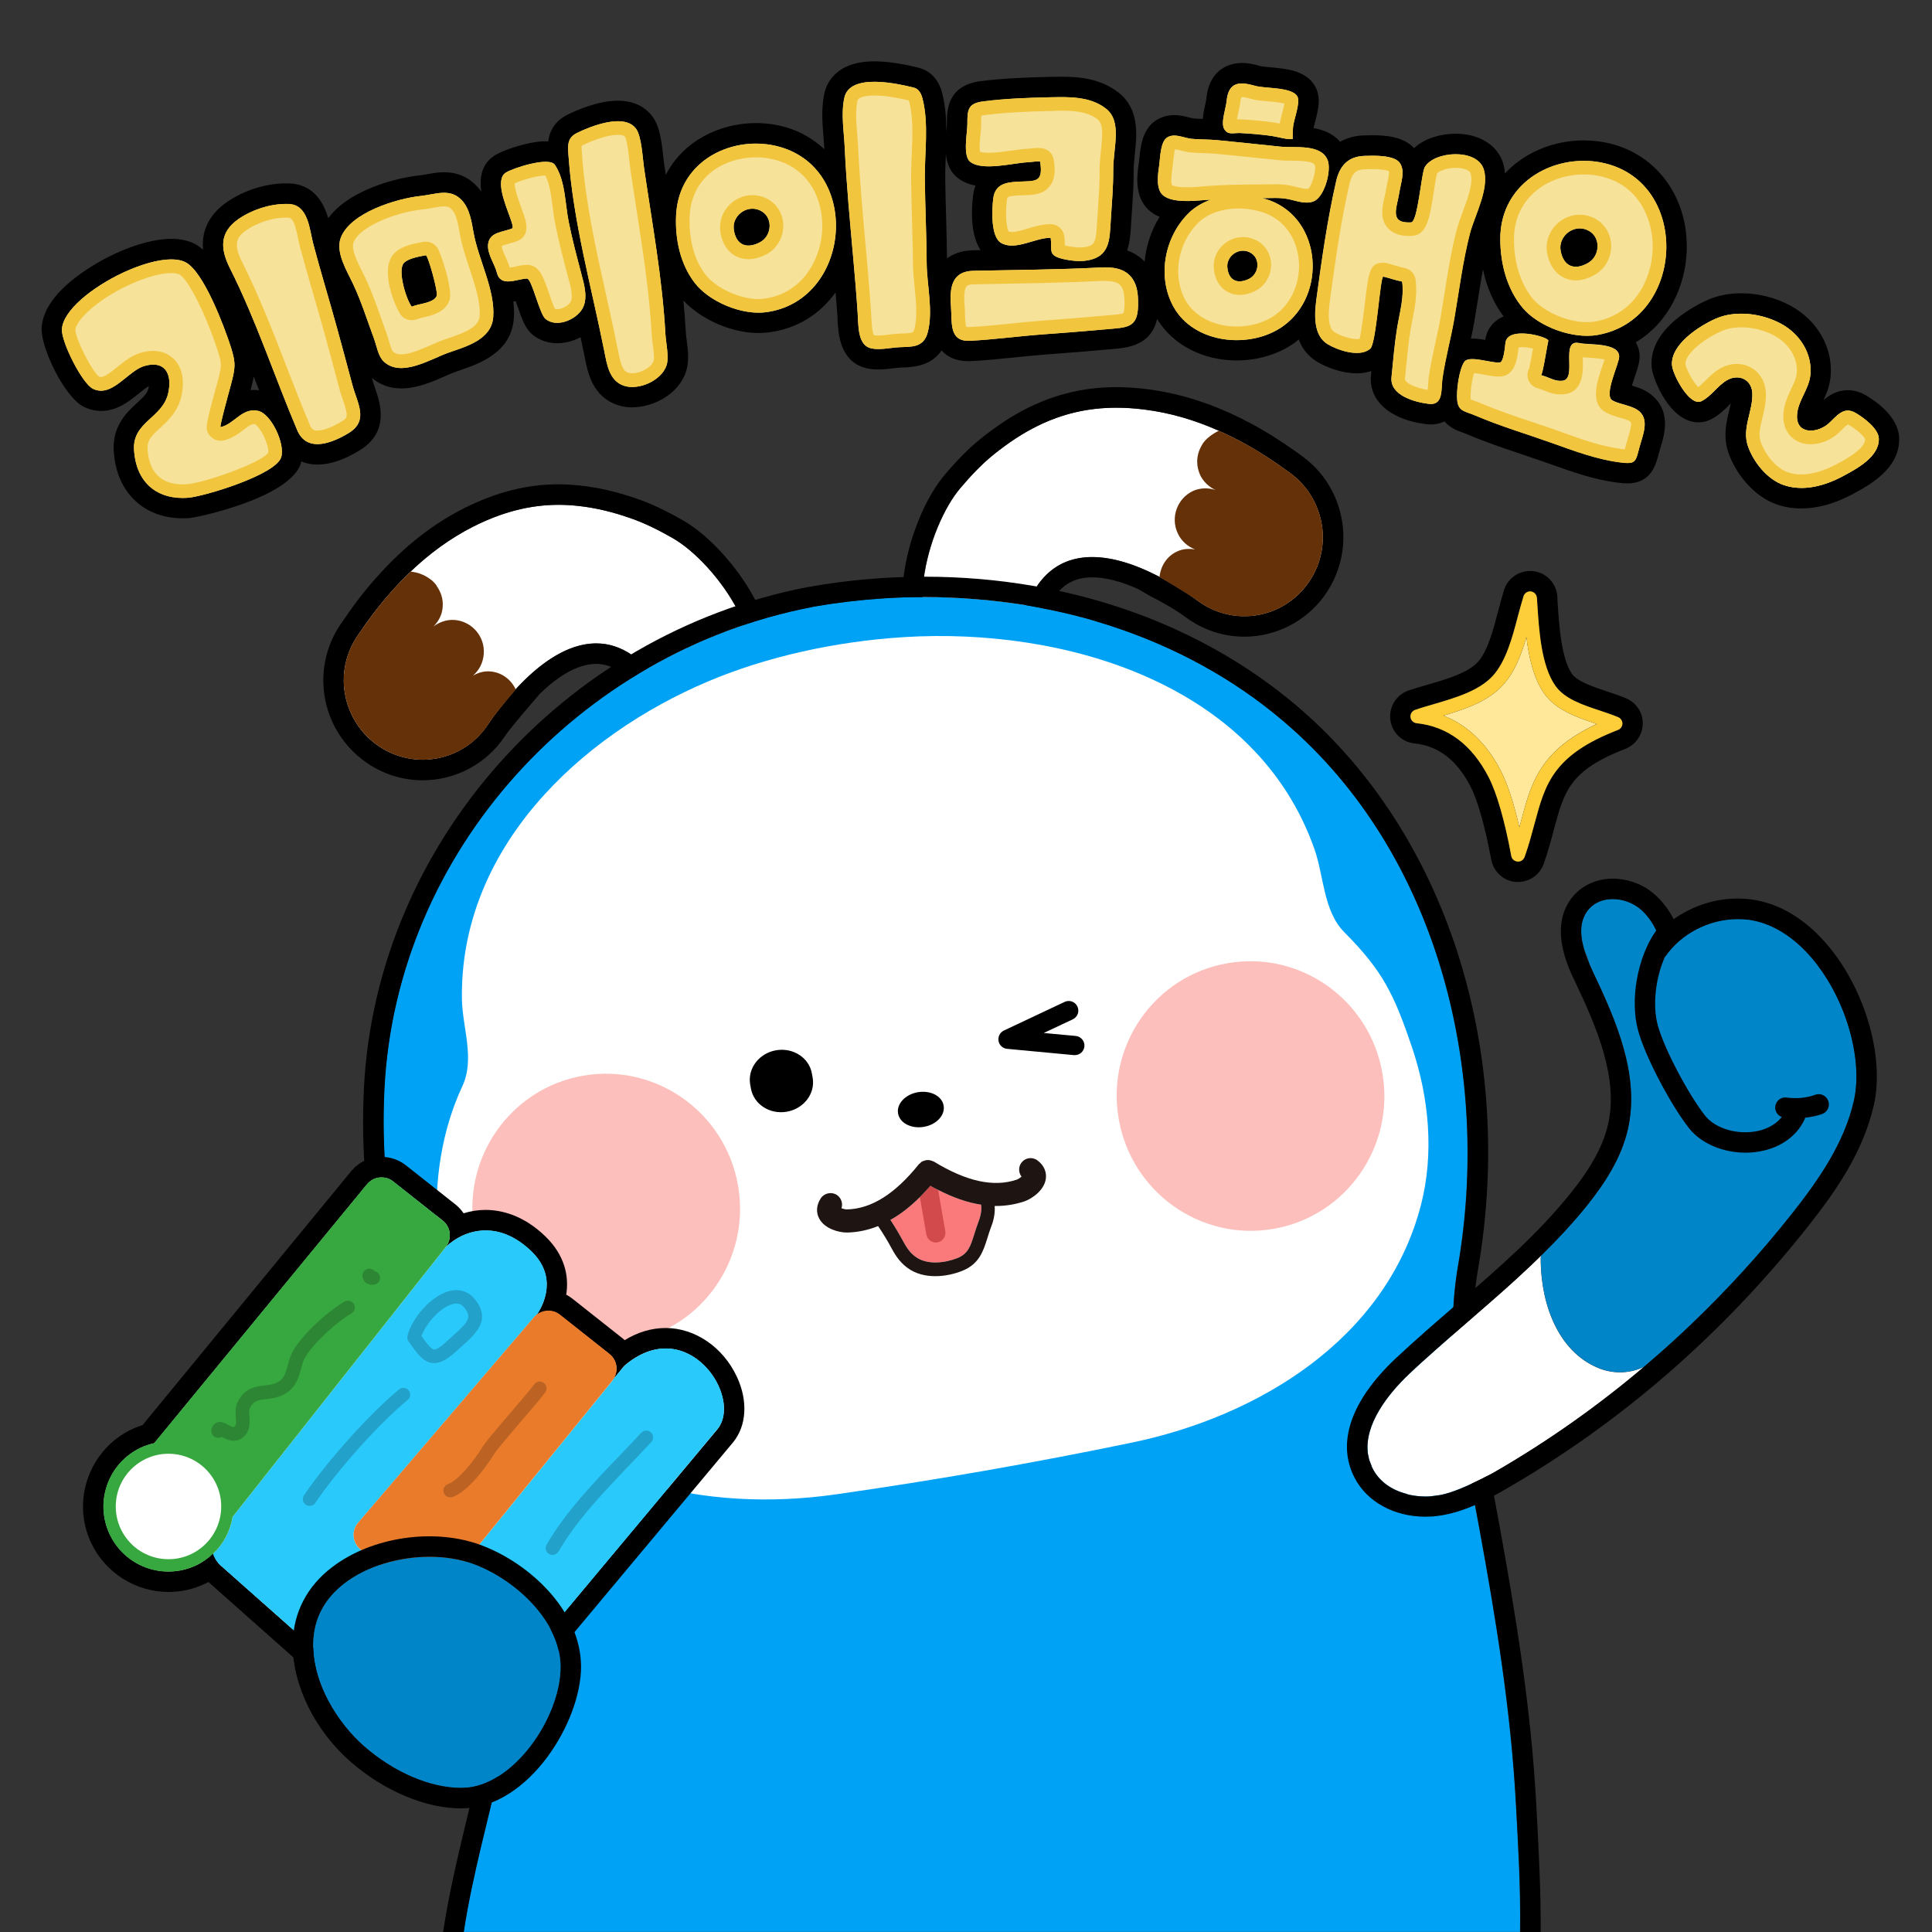 <?xml version="1.0" encoding="utf-8"?>
<!-- Generator: Adobe Illustrator 24.1.1, SVG Export Plug-In . SVG Version: 6.00 Build 0)  -->
<svg version="1.1" id="Layer_1" xmlns="http://www.w3.org/2000/svg" xmlns:xlink="http://www.w3.org/1999/xlink" x="0px" y="0px"
	 viewBox="0 0 240 240" style="enable-background:new 0 0 240 240;" xml:space="preserve">
<rect x="0" y="0" width="240" height="240" fill="#333333" stroke="none"/>
<g>
	<path style="fill:#FFFFFF;" d="M71.9,62.85c2.07,0.23,4.2,0.74,6.42,1.51c1.83,0.63,3.6,1.54,5.27,2.5
		c5.39,3.09,13.6,14.35,7.99,20.41c-4.06,4.39-9.95-3.76-13.03-5.87c-6.9-4.75-14.21,3.08-17.94,8.64c-3,4.5-9.05,5.71-13.54,2.69
		c-4.48-3.02-5.73-9.08-2.77-13.6c3.67-5.6,8.49-10.68,14.52-13.73C63.32,63.14,67.5,62.36,71.9,62.85z"/>
	<path d="M95.86,80.33c-0.95-6.15-6.45-13.07-11.01-15.68c-2.17-1.24-3.98-2.1-5.71-2.69c-2.46-0.85-4.74-1.39-6.96-1.63
		c-0.93-0.1-1.86-0.17-2.78-0.17c-3.95,0-7.77,0.98-11.72,2.96c-3.81,1.91-7.35,4.67-10.55,8.21c-1.51,1.64-2.93,3.45-4.28,5.44
		c-0.29,0.41-0.52,0.75-0.66,0.95c-1.35,2.07-2.05,4.45-2.03,6.93c0.05,4.1,2.1,7.89,5.5,10.18c2.03,1.37,4.4,2.1,6.84,2.1
		c4.11,0,7.94-2.05,10.23-5.49l0.02-0.03l0.03-0.05c0.44-0.66,1.81-2.29,2.88-3.54c0.8-0.93,1.42-1.66,1.42-1.66
		c1.95-1.88,4.47-3.69,6.98-3.69c1.05,0,2.05,0.34,3.05,1.02c0.58,0.39,1.41,1.19,2.3,2.03c2.62,2.49,5.88,5.57,9.45,5.57
		c1.73,0,3.32-0.73,4.59-2.08C95.54,86.73,96.37,83.74,95.86,80.33z M91.57,87.27c-0.83,0.9-1.74,1.27-2.71,1.27
		c-3.66,0-7.87-5.47-10.31-7.15c-1.49-1.03-3-1.47-4.49-1.47c-3.67,0-7.2,2.64-10.01,5.71c0,0.07-2.47,2.86-3.42,4.37
		c0,0.02-0.02,0.02-0.02,0.03c-1.88,2.83-4.96,4.35-8.11,4.35c-1.86,0-3.76-0.54-5.42-1.66c-2.81-1.88-4.35-4.96-4.39-8.11
		c-0.02-1.88,0.49-3.79,1.61-5.49c0.12-0.19,0.34-0.51,0.63-0.91c1.78-2.59,3.79-5.05,6.08-7.21c2.32-2.22,4.93-4.15,7.81-5.6
		c3.64-1.83,7.08-2.69,10.58-2.69c0.83,0,1.66,0.05,2.49,0.15c2.08,0.22,4.2,0.73,6.42,1.51c1.83,0.63,3.61,1.54,5.28,2.49
		C88.98,69.95,97.2,81.21,91.57,87.27z"/>
	<path style="fill:#653109;" d="M64.06,85.63c0,0.07-2.47,2.86-3.42,4.37c0,0.02-0.02,0.02-0.02,0.03
		c-1.88,2.83-4.96,4.35-8.11,4.35c-1.86,0-3.76-0.54-5.42-1.66c-2.81-1.88-4.35-4.96-4.39-8.11c-0.02-1.88,0.49-3.79,1.61-5.49
		c0.12-0.19,0.34-0.51,0.63-0.91c1.78-2.59,3.79-5.05,6.08-7.21c0.78,0.1,1.41,0.32,1.88,0.59c0.02,0,0.02,0.02,0.03,0.02
		c0.24,0.14,0.44,0.27,0.61,0.41h0.02c0.47,0.39,0.69,0.75,0.69,0.75h-0.02c0.54,0.75,0.85,1.66,0.76,2.66
		c-0.07,0.95-0.52,1.78-1.15,2.4c0.75-0.56,1.68-0.9,2.68-0.81c2.13,0.19,3.76,2.08,3.57,4.25c-0.08,1.08-0.59,2.02-1.34,2.66
		c0.64-0.36,1.37-0.59,2.15-0.52C62.33,83.52,63.48,84.41,64.06,85.63z"/>
</g>
<g>
	<path style="fill:#FFFFFF;" d="M128.95,52.88c-1.87,0.92-3.7,2.12-5.53,3.6c-1.5,1.21-2.86,2.67-4.11,4.14
		c-4.02,4.73-7.93,18.11-0.59,21.91c5.31,2.75,8.08-6.91,10.26-9.94c4.88-6.8,14.41-1.93,19.8,2.05c4.35,3.22,10.45,2.3,13.65-2.06
		c3.2-4.36,2.31-10.49-2-13.73c-5.35-4.03-11.6-7.17-18.32-7.99C137.11,50.24,132.92,50.93,128.95,52.88z"/>
	<path d="M166.18,62.62c-0.8-2.32-2.27-4.33-4.23-5.81c-0.2-0.15-0.54-0.41-0.98-0.71c-1.95-1.39-3.89-2.61-5.88-3.66
		c-0.02,0-0.02,0-0.02,0c-4.2-2.22-8.45-3.59-12.67-4.11c-1.27-0.15-2.51-0.24-3.69-0.24c-3.89,0-7.45,0.83-10.89,2.51
		c-2,0.98-3.96,2.27-6.01,3.91c-1.41,1.13-2.83,2.56-4.45,4.47c-3.39,4-6.21,12.38-5.01,18.47c0.66,3.39,2.46,5.91,5.2,7.33
		c0.98,0.51,2,0.76,3,0.76c4.59,0,7.15-5.08,9.03-8.79c0.54-1.1,1.07-2.13,1.47-2.69c1.13-1.59,2.61-2.34,4.64-2.34
		c1.61,0,3.57,0.49,5.71,1.46l1.51,0.88c0.64,0.32,1.27,0.66,1.86,1c0.9,0.51,1.74,1.03,2.44,1.56l0.03,0.02l0.05,0.03
		c2.12,1.57,4.64,2.42,7.3,2.42c3.89,0,7.59-1.88,9.89-5.03C166.89,70.76,167.54,66.5,166.18,62.62z M162.42,72.56
		c-1.91,2.61-4.86,4-7.84,4c-2.02,0-4.05-0.63-5.81-1.93c-0.02-0.02-0.05-0.03-0.07-0.05c-1.33-1.03-4.67-2.88-4.66-2.91
		c-2.68-1.41-5.64-2.47-8.37-2.47c-2.57,0-4.94,0.93-6.71,3.39c-1.91,2.68-4.28,10.43-8.43,10.43c-0.58,0-1.19-0.15-1.83-0.47
		c-7.35-3.81-3.44-17.19,0.59-21.91c1.24-1.47,2.61-2.93,4.11-4.15c1.83-1.47,3.64-2.68,5.52-3.59c3.03-1.49,6.21-2.25,9.77-2.25
		c1.08,0,2.22,0.07,3.39,0.22c3.23,0.39,6.35,1.32,9.31,2.64c2.86,1.25,5.57,2.86,8.09,4.69c0.42,0.29,0.75,0.52,0.91,0.64
		c1.61,1.22,2.74,2.84,3.37,4.62C164.83,66.43,164.42,69.85,162.42,72.56z"/>
	<path style="fill:#653109;" d="M162.42,72.56c-1.91,2.61-4.86,4-7.84,4c-2.02,0-4.05-0.63-5.81-1.93
		c-0.02-0.02-0.05-0.03-0.07-0.05c-1.27-0.93-4.67-2.88-4.66-2.91c0.14-1.34,0.9-2.59,2.2-3.17c0.71-0.34,1.47-0.36,2.22-0.25
		c-0.93-0.36-1.73-1.05-2.17-2.03c-0.91-1.98-0.03-4.32,1.91-5.23c0.91-0.41,1.9-0.41,2.79-0.12c-0.81-0.39-1.51-1.02-1.91-1.88
		c-0.24-0.54-0.36-1.1-0.36-1.64c0-0.75,0.22-1.47,0.61-2.1c0,0,0.39-0.9,2.07-1.74c2.86,1.25,5.57,2.86,8.09,4.69
		c0.42,0.29,0.75,0.52,0.91,0.64c1.61,1.22,2.74,2.84,3.37,4.62C164.83,66.43,164.42,69.85,162.42,72.56z"/>
</g>
<g>
	<g>
		<g>
			<g>
				<path style="fill:#00A2F6;" d="M62.14,219.24c3.13-14.53,2.54-29.26-4.83-42.52c-7.04-12.68-10.31-26.77-9.58-41.44
					c1.47-29.58,24.23-54.29,53.04-59.86c0,0,0.12-0.03,0.29-0.07c2.84-0.49,5.71-0.83,8.59-1.02c1.73-0.12,3.47-0.17,5.2-0.17
					c1.03,0,2.08,0.02,3.12,0.07c1.03,0.03,2.07,0.1,3.1,0.19c1.03,0.07,2.07,0.17,3.1,0.3c1.03,0.12,2.05,0.27,3.08,0.42
					c1.02,0.17,2.03,0.36,3.05,0.58c1.02,0.2,2.03,0.44,3.03,0.68c1,0.25,2,0.52,2.98,0.83c1,0.29,1.98,0.61,2.95,0.95
					c7.79,2.71,15.09,6.82,21.35,12.45c18.31,16.41,24.57,42.99,20.49,66.65c-1.86,10.85,0.68,21.74,2.62,32.39
					c2.1,11.45,3.98,22.96,4.59,34.61c0.25,4.66,0.59,10.14,0.51,15.71H57.59C58.67,232.88,60.7,225.81,62.14,219.24z"/>
				<path d="M190.92,225.64l-0.08-1.49c-0.63-11.87-2.59-23.81-4.62-34.93c-0.22-1.19-0.44-2.37-0.66-3.57
					c-1.74-9.21-3.54-18.73-1.96-27.92c4.61-26.67-3.57-53.1-21.3-68.99c-12.31-11.02-29.16-17.1-47.45-17.1
					c-4.74,0-9.52,0.41-14.22,1.24l-0.08,0.02l-0.24,0.03c-30.43,5.89-53.59,32.05-55.1,62.23c-0.76,15.22,2.57,29.62,9.91,42.81
					c6.38,11.5,7.92,25.21,4.56,40.74c-0.47,2.22-1.02,4.45-1.59,6.82c-1.12,4.66-2.3,9.53-3.05,14.48h2.57
					c1.08-7.11,3.12-14.19,4.56-20.76c3.13-14.53,2.54-29.26-4.83-42.52c-7.04-12.68-10.31-26.77-9.58-41.44
					c1.47-29.58,24.23-54.29,53.04-59.86c0,0,0.12-0.03,0.29-0.07c2.84-0.49,5.71-0.83,8.59-1.02c1.73-0.12,3.47-0.17,5.2-0.17
					c1.03,0,2.08,0.02,3.12,0.07c1.03,0.03,2.07,0.1,3.1,0.19c1.03,0.07,2.07,0.17,3.1,0.3c1.03,0.12,2.05,0.27,3.08,0.42
					c1.02,0.17,2.03,0.36,3.05,0.58c1.02,0.2,2.03,0.44,3.03,0.68c1,0.25,2,0.52,2.98,0.83c1,0.29,1.98,0.61,2.95,0.95
					c7.79,2.71,15.09,6.82,21.35,12.45c18.31,16.41,24.57,42.99,20.49,66.65c-1.86,10.85,0.68,21.74,2.62,32.39
					c2.1,11.45,3.98,22.96,4.59,34.61c0.25,4.66,0.59,10.14,0.51,15.71h2.54C191.41,234.98,191.16,230.04,190.92,225.64z"/>
			</g>
		</g>
	</g>
	<g>
		<path style="fill-rule:evenodd;clip-rule:evenodd;fill:#FFFFFF;" d="M112.38,79.14c19.83-1.21,43.68,5.72,50.92,26.38
			c1.16,3.32,1.1,7.67,3.69,10.28c4.78,4.8,6.19,7.72,8.43,14.35c2.11,6.24,2.75,13.19,1.08,19.6
			c-4.36,16.71-20.31,26.22-35.87,29.45c-12.24,2.54-24.52,4.69-36.9,6.45c-15.73,2.24-33.96-1.3-43.73-15.54
			c-6.65-9.7-7.6-24.4-2.57-35.17c1.6-3.42,0.01-7.28-0.05-10.82c-0.28-18.66,14.56-32.71,30.62-39.49
			C95.06,81.65,103.59,79.68,112.38,79.14z"/>
		<g>
			<path style="fill-rule:evenodd;clip-rule:evenodd;fill:#FCBFBB;" d="M91.68,147.26c1.59,9.11-4.45,17.79-13.49,19.37
				s-17.67-4.53-19.26-13.64c-1.59-9.11,4.45-17.78,13.49-19.36C81.46,132.05,90.09,138.16,91.68,147.26"/>
			<path style="fill-rule:evenodd;clip-rule:evenodd;fill:#FCBFBB;" d="M171.72,133.28c1.59,9.11-4.45,17.79-13.5,19.37
				c-9.04,1.58-17.66-4.53-19.25-13.64c-1.59-9.1,4.45-17.77,13.49-19.35C161.5,118.06,170.13,124.17,171.72,133.28"/>
		</g>
	</g>
</g>
<g>
	<g>
		<g>
			<path style="fill-rule:evenodd;clip-rule:evenodd;" d="M117.22,137.34c0.21,1.19-0.88,2.37-2.45,2.64
				c-1.57,0.27-3-0.47-3.21-1.66c-0.21-1.18,0.89-2.37,2.45-2.64C115.6,135.41,117.02,136.16,117.22,137.34"/>
		</g>
	</g>
	<g>
		<path style="fill-rule:evenodd;clip-rule:evenodd;fill:#FA7A7B;" d="M121.55,151.77c-0.2,0.54-0.37,1.05-0.52,1.54
			c-0.46,1.47-0.75,2.44-2.12,2.98c-1.49,0.59-3.73,0.9-5.18-0.17c-0.8-0.58-1.17-1.27-1.66-2.15c-0.17-0.32-0.36-0.64-0.56-0.98
			c0-0.02,0-0.02,0-0.02l-0.12-0.19c-0.27-0.44-0.52-0.86-0.78-1.24c1.71-0.95,3.34-2.35,4.96-4.23c2.24,1.24,4.32,2.03,6.3,2.34
			C121.99,150.18,121.83,151.06,121.55,151.77z"/>
		<g>
			<path style="fill:#D34A4C;" d="M117.43,152.94c0.12,0.64-0.32,1.27-0.97,1.39c-0.07,0-0.14,0.02-0.2,0.02
				c-0.58,0-1.08-0.42-1.19-1l-0.8-4.64c0.42-0.42,0.86-0.9,1.29-1.39c0.34,0.19,0.66,0.36,0.98,0.51L117.43,152.94z"/>
		</g>
		<path style="fill:#1E1412;" d="M128.86,144.14c-0.64-0.47-1.52-0.32-1.98,0.3c-0.39,0.52-0.36,1.24,0.02,1.73
			c-0.19,0.15-0.44,0.32-0.59,0.37c-2.88,0.97-6.27,0.22-10.31-2.25c-0.07-0.03-0.14-0.03-0.19-0.07c-0.08-0.03-0.17-0.07-0.27-0.08
			c-0.08-0.03-0.17-0.03-0.27-0.03c-0.08,0-0.19,0-0.27,0.02c-0.08,0.02-0.17,0.05-0.25,0.08c-0.08,0.03-0.17,0.05-0.25,0.1
			c-0.07,0.05-0.14,0.12-0.2,0.19c-0.05,0.05-0.12,0.07-0.15,0.12c-2.98,3.71-5.91,5.55-8.96,5.62c-0.17,0-0.44-0.07-0.66-0.15
			c0.2-0.59-0.02-1.27-0.56-1.64c-0.66-0.44-1.56-0.25-2,0.39c-0.56,0.85-0.63,1.78-0.19,2.56c0.68,1.25,2.42,1.71,3.4,1.71h0.07
			c1.3-0.03,2.57-0.3,3.83-0.8c0.29,0.41,0.66,1,0.88,1.37l0.12,0.2c0.19,0.3,0.36,0.61,0.52,0.91c0.51,0.93,1.03,1.9,2.13,2.71
			c1.02,0.75,2.24,1.03,3.45,1.03c1.19,0,2.37-0.27,3.35-0.66c2.12-0.85,2.62-2.47,3.12-4.05c0.14-0.46,0.29-0.93,0.47-1.42
			c0.14-0.32,0.54-1.44,0.44-2.59h0.17c1.2,0,2.37-0.19,3.49-0.56c0.91-0.3,2.47-1.34,2.69-2.78
			C130.05,145.58,129.67,144.73,128.86,144.14z M121.55,151.77c-0.2,0.54-0.37,1.05-0.52,1.54c-0.46,1.47-0.75,2.44-2.12,2.98
			c-1.49,0.59-3.73,0.9-5.18-0.17c-0.8-0.58-1.17-1.27-1.66-2.15c-0.17-0.32-0.36-0.64-0.56-0.98c0-0.02,0-0.02,0-0.02l-0.12-0.19
			c-0.27-0.44-0.52-0.86-0.78-1.24c1.25-0.69,2.47-1.64,3.67-2.84c0.42-0.42,0.86-0.9,1.29-1.39c0.34,0.19,0.66,0.36,0.98,0.51
			c1.86,0.95,3.62,1.57,5.32,1.83C121.99,150.18,121.83,151.06,121.55,151.77z"/>
	</g>
	<g>
		<path d="M133.52,131.07c-0.04,0-0.08,0-0.11,0l-8.31-0.78c-0.53-0.05-0.97-0.45-1.06-0.98c-0.09-0.53,0.18-1.06,0.66-1.29
			l7.55-3.56c0.6-0.28,1.31-0.03,1.59,0.57c0.28,0.6,0.03,1.31-0.57,1.59l-3.61,1.7l3.97,0.37c0.65,0.06,1.14,0.64,1.08,1.3
			C134.65,130.61,134.13,131.07,133.52,131.07z"/>
	</g>
	<g>
		<g>
			<g>
				<g>
					<path style="fill-rule:evenodd;clip-rule:evenodd;" d="M97.74,138.1L97.74,138.1c-2.12,0.37-4.11-0.92-4.46-2.89l-0.09-0.5
						c-0.34-1.97,1.09-3.87,3.21-4.24c2.12-0.37,4.12,0.93,4.46,2.9l0.09,0.5C101.3,135.84,99.86,137.73,97.74,138.1"/>
				</g>
			</g>
		</g>
	</g>
</g>
<g>
	<g>
		<g>
			<path style="fill:#FFFFFF;" d="M77.56,169.66l-1.45,1.77c0.76-1.01,0.6-2.44-0.4-3.23l-6.16-4.87c-0.88-0.7-2.1-0.62-2.93,0.09
				c0.84-1.21,2.74-4.73-0.6-7.97c-4.12-3.99-8.35-2.73-10.65-0.53c0.82-1.01,0.65-2.49-0.37-3.3l-6.16-4.87
				c-0.98-0.78-2.4-0.64-3.22,0.31l-26.47,32.21c-0.57,0.13-1.13,0.31-1.68,0.57c-4.03,1.91-5.76,6.72-3.85,10.76
				c1.91,4.03,6.72,5.76,10.76,3.85c0.81-0.38,1.49-0.9,2.1-1.49c0.18,0.56,0.46,1.1,0.93,1.52l24.93,22.12
				c1.3,1.15,3.29,1,4.4-0.33c0,0,29.03-34.72,32.34-38.7C92.41,173.59,85.36,163,77.56,169.66z M51.78,198.31l-0.24-0.21
				c0.66,0.51,1.51,0.59,2.25,0.31C53.18,198.83,52.35,198.83,51.78,198.31z"/>
			<path d="M47.39,146.25c0.51,0,1.02,0.16,1.44,0.5l6.16,4.87c1.02,0.81,1.18,2.29,0.37,3.3c1.22-1.16,2.97-2.06,4.97-2.06
				c1.78,0,3.74,0.72,5.68,2.6c3.34,3.24,1.44,6.76,0.6,7.97c0.44-0.37,0.99-0.57,1.54-0.57c0.49,0,0.98,0.16,1.39,0.48l6.16,4.87
				c1,0.79,1.16,2.22,0.4,3.23l1.45-1.77c1.79-1.53,3.54-2.15,5.14-2.15c5.35,0,8.95,6.99,6.4,10.06
				c-3.31,3.98-32.34,38.7-32.34,38.7c-0.61,0.73-1.48,1.1-2.36,1.1c-0.73,0-1.45-0.25-2.04-0.78l-24.93-22.12
				c-0.47-0.42-0.75-0.96-0.93-1.52c-0.61,0.58-1.3,1.11-2.1,1.49c-1.12,0.53-2.29,0.78-3.45,0.78c-3.03,0-5.93-1.71-7.31-4.63
				c-1.91-4.03-0.18-8.85,3.85-10.76c0.55-0.26,1.11-0.44,1.68-0.57l26.47-32.21C46.08,146.52,46.73,146.25,47.39,146.25
				 M52.83,198.71c0.34,0,0.67-0.11,0.96-0.31c-0.28,0.11-0.57,0.16-0.86,0.16c-0.49,0-0.97-0.15-1.38-0.47l0.24,0.21
				C52.08,198.58,52.45,198.71,52.83,198.71 M47.39,143.71C47.39,143.71,47.39,143.71,47.39,143.71c-1.43,0-2.77,0.62-3.7,1.7
				l-25.98,31.62c-0.46,0.14-0.9,0.31-1.32,0.51c-5.29,2.5-7.56,8.85-5.06,14.14c1.75,3.69,5.52,6.08,9.6,6.08
				c1.58,0,3.1-0.34,4.53-1.02c0.15-0.07,0.29-0.14,0.43-0.22l24.77,21.98c1.03,0.91,2.35,1.42,3.73,1.42
				c1.67,0,3.24-0.73,4.31-2.02c0,0,29.03-34.72,32.35-38.71c1.7-2.05,1.89-5.18,0.48-8.18c-1.72-3.67-5.19-6.04-8.84-6.04
				c-1.75,0-3.45,0.51-5.09,1.51c-0.1-0.1-0.21-0.19-0.33-0.28l-6.16-4.87c-0.24-0.19-0.5-0.36-0.77-0.5
				c0.37-2.35-0.22-4.93-2.57-7.22c-2.82-2.74-5.61-3.31-7.45-3.31c-0.92,0-1.84,0.14-2.73,0.42c-0.28-0.41-0.62-0.79-1.03-1.11
				l-6.16-4.87C49.55,144.08,48.48,143.71,47.39,143.71L47.39,143.71L47.39,143.71z"/>
		</g>
		<path style="fill:#2AC9FB;" d="M89.1,177.56c-3.32,3.98-32.34,38.71-32.34,38.71c-1.12,1.34-3.12,1.47-4.4,0.32l-24.94-22.11
			c-0.46-0.41-0.78-0.91-0.97-1.46c1.32-1.22,2.17-2.86,2.46-4.61l26.47-33.51c2.3-2.2,6.52-3.45,10.65,0.54
			c3.22,3.13,1.56,6.52,0.68,7.84c0,0,0,0.02-0.02,0.02c-0.12,0.1-0.25,0.2-0.36,0.34l-21.84,25.52c-0.85,0.98-0.73,2.47,0.27,3.3
			l6.72,5.59c0.03,0.03,0.07,0.05,0.1,0.07l0.2,0.19c0.58,0.52,1.42,0.56,2.03,0.12c0.36-0.14,0.69-0.37,0.97-0.69l21.3-26.23
			c0.05-0.05,0.08-0.12,0.1-0.17l1.39-1.68C85.36,163,92.42,173.58,89.1,177.56z"/>
		<path style="fill:#E97B2B;" d="M76.18,171.33c-0.02,0.05-0.05,0.12-0.1,0.17l-21.3,26.23c-0.27,0.32-0.61,0.56-0.97,0.69
			c-0.61,0.44-1.46,0.41-2.03-0.12l-0.2-0.19c-0.03-0.02-0.07-0.03-0.1-0.07l-6.72-5.59c-1-0.83-1.12-2.32-0.27-3.3l21.84-25.52
			c0.1-0.14,0.24-0.24,0.36-0.34c0.02,0,0.02-0.02,0.02-0.02c0.83-0.61,2-0.63,2.84,0.03l6.16,4.88
			C76.67,168.94,76.88,170.33,76.18,171.33z"/>
		<path style="fill:#37A73F;" d="M55.37,154.91L28.9,188.42c-0.29,1.74-1.13,3.39-2.46,4.61c-0.59,0.58-1.29,1.05-2.07,1.42
			c-4.03,1.91-8.86,0.19-10.75-3.84c-1.91-4.05-0.19-8.86,3.84-10.77c0.54-0.25,1.12-0.42,1.68-0.56l26.47-32.21
			c0.81-0.95,2.24-1.1,3.22-0.32l6.16,4.88C56.01,152.42,56.18,153.91,55.37,154.91z"/>
		<circle style="fill:#FFFFFF;" cx="20.93" cy="187.14" r="6.55"/>
	</g>
	<g>
		<g>
			<path style="fill:#2C8633;" d="M29.03,178.97c-0.6,0-1.16-0.29-1.51-0.48c-0.15,0.09-0.34,0.13-0.52,0.11
				c-0.46-0.05-0.8-0.47-0.74-0.94c0.07-0.55,0.39-0.8,0.57-0.9c0.54-0.28,1.06,0,1.48,0.23c0.16,0.09,0.64,0.35,0.74,0.29
				c0.28-0.18,0.31-0.44,0.25-1.26c-0.04-0.57-0.09-1.22,0.2-1.81c0.87-1.81,2.27-1.97,3.39-2.11c0.8-0.09,1.49-0.17,2.1-0.77
				c0.39-0.38,0.58-1.07,0.78-1.79c0.16-0.58,0.33-1.19,0.63-1.71c1.22-2.15,4.36-4.96,6.4-6.14c0.4-0.24,0.92-0.1,1.16,0.31
				c0.23,0.41,0.1,0.92-0.31,1.16c-1.82,1.05-4.74,3.69-5.78,5.52c-0.2,0.34-0.33,0.82-0.47,1.33c-0.24,0.87-0.51,1.86-1.24,2.56
				c-1.03,0.99-2.17,1.12-3.08,1.23c-1.03,0.12-1.6,0.19-2.07,1.16c-0.09,0.19-0.06,0.59-0.03,0.95c0.06,0.83,0.15,2.08-1.05,2.82
				C29.64,178.9,29.33,178.97,29.03,178.97z"/>
			<path style="fill:#2C8633;" d="M46.19,159.6c-0.28,0-0.48-0.09-0.63-0.18c-0.29-0.18-0.47-0.48-0.53-0.85
				c-0.07-0.46,0.26-0.89,0.72-0.96c0.31-0.04,0.59,0.08,0.77,0.3c0.31,0.06,0.58,0.28,0.66,0.6c0.12,0.44-0.09,0.88-0.53,1.02
				C46.48,159.58,46.33,159.6,46.19,159.6z"/>
		</g>
	</g>
	<g>
		<g>
			<path style="fill:#22A2CA;" d="M38.47,187.07c-0.16,0-0.33-0.05-0.48-0.15c-0.39-0.26-0.49-0.79-0.22-1.18
				c2.93-4.32,8.12-10.09,11.8-13.14c0.36-0.3,0.89-0.25,1.19,0.11c0.3,0.36,0.25,0.89-0.11,1.19c-3.58,2.96-8.62,8.58-11.48,12.79
				C39.01,186.94,38.74,187.07,38.47,187.07z"/>
			<path style="fill:#22A2CA;" d="M53.95,169.33c-0.08,0-0.15,0-0.23-0.01c-1.13-0.13-1.88-1.11-2.98-2.71
				c-0.14-0.2-0.18-0.45-0.12-0.68c0.52-2.14,2.96-5.05,5.31-5.58c1.19-0.27,2.28,0.09,3.04,1.02c2.11,2.57,0.13,4.32-1.61,5.88
				l-0.65,0.59C55.72,168.72,54.86,169.33,53.95,169.33z M52.36,165.97c0.53,0.76,1.16,1.61,1.55,1.66
				c0.32,0.04,0.85-0.32,1.65-1.06l0.67-0.61c2.03-1.81,2.4-2.35,1.43-3.54c-0.36-0.44-0.78-0.57-1.36-0.44
				C54.74,162.34,52.92,164.4,52.36,165.97z"/>
		</g>
	</g>
	<path style="fill:#BC6323;" d="M55.93,186.01c-0.35,0-0.68-0.22-0.8-0.57c-0.16-0.44,0.08-0.92,0.52-1.08
		c1.32-0.46,3.35-3.06,4.32-4.66c0.33-0.56,1.64-2.1,3.6-4.38c1.23-1.44,2.51-2.93,2.78-3.33c0.26-0.39,0.79-0.49,1.17-0.23
		c0.39,0.26,0.49,0.79,0.23,1.17c-0.3,0.45-1.3,1.62-2.9,3.49c-1.4,1.63-3.14,3.67-3.43,4.15c-0.03,0.04-2.73,4.52-5.21,5.39
		C56.12,186,56.02,186.01,55.93,186.01z"/>
	<path style="fill:#22A2CA;" d="M68.63,193.16c-0.14,0-0.29-0.04-0.42-0.11c-0.41-0.23-0.55-0.75-0.31-1.16
		c2.29-4.01,5.97-7.85,9.22-11.23c0.87-0.91,1.73-1.8,2.54-2.68c0.32-0.34,0.85-0.36,1.2-0.05c0.34,0.32,0.36,0.85,0.05,1.2
		c-0.81,0.88-1.68,1.78-2.55,2.7c-3.33,3.48-6.78,7.08-8.97,10.9C69.21,193,68.92,193.16,68.63,193.16z"/>
</g>
<g>
	<path d="M202.72,47.9c0.13-0.42,0.28-0.87,0.38-1.17c0.36-1.05,0.61-1.81,0.58-2.57c-0.02-0.66-0.22-1.18-0.48-1.64
		c4.16-2.48,6.19-7.11,6.33-11.39c0.21-6.52-3.63-11.87-9.55-13.31c-1.05-0.25-2.14-0.38-3.24-0.38c-3.63,0-7.09,1.39-9.5,3.8
		c-0.1,0.1-0.19,0.21-0.28,0.31c-0.05-0.53-0.15-1.06-0.34-1.58c-0.79-2.07-3-3.36-5.79-3.36c-1.69,0-3.78,0.49-5.17,1.79
		c-1.31-1.43-3.54-1.6-5.16-1.6c-0.38,0-0.73,0.01-1,0.02l-0.09,0c-1.1,0.03-2.08,0.31-2.93,0.79c-0.88-1.01-2.1-1.49-3.31-1.7
		c0.03-0.15,0.12-0.48,0.18-0.72c0.38-1.44,0.77-2.93,0.12-4.27c-0.99-2.06-3.51-2.33-4.71-2.47c-0.32-0.04-0.65-0.06-0.96-0.09
		c-0.4-0.04-1-0.09-1.18-0.14c-0.91-0.27-1.66-0.4-2.35-0.4c-0.94,0-4.03,0.32-4.42,4.5c-0.02,0.18-0.08,0.4-0.13,0.66
		c-0.12,0.53-0.25,1.15-0.3,1.79c-0.38-0.01-0.75-0.02-1.12-0.05c-0.09-0.01-0.35-0.07-0.54-0.12c-0.51-0.13-1.15-0.3-1.88-0.3
		c-0.74,0-1.42,0.17-2.04,0.51c-1.93,1.05-2.16,3.42-2.3,4.84c-0.02,0.2-0.04,0.38-0.06,0.53l-0.02,0.12
		c-0.2,1.43-0.58,4.09,1.21,5.76c0.39,0.36,0.85,0.66,1.38,0.88c-1.06,1.69-1.67,3.61-1.86,5.56c-0.59-0.62-1.31-1.09-2.17-1.39
		c0.36-1.13,0.44-2.28,0.48-3.15l0.03-0.51l0.08-1.18c0.11-1.65,0.23-3.36,0.22-5.13c0-0.62,0.07-1.31,0.15-2.05
		c0.25-2.36,0.58-5.59-2.08-7.63c-2.22-1.7-4.81-1.93-7.05-1.93c-0.47,0-0.93,0.01-1.39,0.02l-0.15,0
		c-2.58,0.06-5.57,0.16-8.49,0.53c-4.23,0.54-4.21,3.79-4.19,5.35c0,0.2-0.03,0.48-0.06,0.8c0,0.03,0,0.06-0.01,0.08
		c-0.01-1.54-0.11-3.1-0.49-4.65c-0.58-2.35-2.12-3.05-2.98-3.25l-0.12-0.03c-0.95-0.23-3.19-0.76-5.34-0.76
		c-4.86,0-5.97,2.81-6.23,4.01c-0.39,1.86-0.24,3.68-0.11,5.3c0.04,0.51,0.08,1.02,0.11,1.52c0,0.03,0,0.06,0.01,0.09
		c-1.32-1.22-2.9-2.18-4.74-2.72c-1.21-0.35-2.47-0.53-3.76-0.53c-4.46,0-9.05,2.2-11.2,6.44c-0.07-0.43-0.13-0.87-0.2-1.3
		c-0.03-0.22-0.06-0.51-0.1-0.83c-0.23-2.16-0.47-3.9-1.34-5.1c-0.57-0.78-1.64-1.75-3.57-1.95c-0.24-0.03-0.49-0.04-0.75-0.04
		c-2.47,0-5.18,1.21-6.23,1.73c-1.7,0.84-2.26,2.16-2.42,3.33c-0.1-0.01-0.2-0.02-0.31-0.02c-2.16,0-5.28,1.11-6.26,1.71
		c-1.73,1.07-1.99,2.82-1.74,4.56c-0.17-0.24-0.35-0.48-0.56-0.7c-0.87-0.92-1.93-1.48-3.16-1.66c-0.29-0.04-0.59-0.06-0.9-0.06
		c-0.78,0-1.51,0.13-2.16,0.25c-0.33,0.06-0.66,0.12-0.99,0.15c-2.44,0.25-8.61,1.68-11.24,5.31c-0.55-1.83-1.68-4-4.46-4.3
		c-0.09-0.01-0.19-0.02-0.29-0.02c-0.18-0.01-0.35-0.01-0.52-0.01c-2.49,0-5.23,0.87-7.33,2.33c-1.65,1.15-3.24,3.03-2.95,5.92
		c-0.36-0.32-0.74-0.59-1.12-0.78c-0.58-0.28-1.25-0.46-1.97-0.54c-0.27-0.03-0.56-0.04-0.85-0.04c-1.95,0-4.45,0.66-7.03,1.86
		c-1.49,0.69-8.91,4.39-9.09,9.28c-0.09,2.35,2.8,8.56,5.31,9.76c0.51,0.24,1.04,0.39,1.59,0.45c0.17,0.02,0.33,0.03,0.5,0.03
		c2,0,3.49-1.21,4.69-2.18c0.37-0.3,0.9-0.72,1.23-0.91c-0.01,0.09-0.03,0.18-0.05,0.29c-0.13,0.6-0.6,1.05-1.41,1.8
		c-1.23,1.13-3.09,2.84-2.9,5.97c0.28,4.67,3.15,7.85,7.49,8.31c0.35,0.04,0.72,0.06,1.09,0.06c0.29,0,0.59-0.01,0.89-0.04
		c0.93-0.07,12.45-2.51,13.78-6.81c0.02-0.07,0.03-0.15,0.05-0.22c0.44,0.18,0.91,0.31,1.42,0.36c0.2,0.02,0.41,0.03,0.61,0.03
		c1.56,0,3.33-0.6,5.24-1.78c3.75-2.31,2.51-5.9,1.92-7.63c-0.13-0.36-0.25-0.73-0.35-1.1c-0.02-0.08-0.05-0.17-0.07-0.25
		c0.79,0.66,1.7,1.08,2.75,1.24c0.3,0.04,0.61,0.06,0.92,0.06c1.96,0,3.88-0.84,5.42-1.52c0.51-0.22,1-0.44,1.36-0.56l0.43-0.15
		c2.41-0.82,6.43-2.19,6.75-6.46c0.05-0.7,0.02-1.41-0.06-2.12c0.1-0.01,0.21-0.01,0.3-0.02c0.05,0.14,0.09,0.27,0.13,0.38
		c0.66,1.92,1.07,3.04,1.95,3.77c0.71,0.58,1.58,0.94,2.52,1.04c0.18,0.02,0.37,0.03,0.55,0.03c0.99,0,1.99-0.27,2.9-0.75
		c0.15,0.71,0.31,1.43,0.45,2.13l0.07,0.36c0.35,1.84,0.95,4.92,4.12,5.95c0.36,0.12,0.75,0.2,1.14,0.24
		c0.21,0.02,0.43,0.03,0.65,0.03c2.52,0,5.71-1.55,6.67-4.43c0.42-1.27,0.24-2.68,0.08-3.93c-0.04-0.33-0.09-0.65-0.1-0.91
		c-0.07-1.34-0.18-2.67-0.31-4c2.22,2.37,5.99,4.04,9.35,4.04c0.41,0,0.81-0.03,1.2-0.07c3.78-0.48,6.55-2.44,8.36-4.98
		c0.07,0.92,0.16,1.86,0.22,2.78c0.01,0.16,0.02,0.32,0.02,0.5c0.07,1.62,0.22,5,3.14,6.01c0.57,0.2,1.2,0.29,1.93,0.29
		c0.67,0,1.31-0.08,1.88-0.15c0.31-0.04,0.6-0.07,0.86-0.09l0.39-0.01c1.11-0.04,3.4-0.14,4.73-2.12c0.68,0.78,1.72,1.34,3.33,1.34
		c0.1,0,0.21,0,0.32-0.01c1.78-0.09,3.58-0.27,5.33-0.45c1.27-0.13,2.58-0.26,3.83-0.36c2.92-0.21,5.57-0.43,7.87-0.64l0.56-0.05
		c1.84-0.16,4.76-0.4,5.53-3.74c1.92,3.19,5.66,5.16,9.88,5.16c2.65,0,5.2-0.78,7.2-2.19c0.18-0.13,0.34-0.28,0.51-0.42
		c0.41,1.08,1.13,2.08,2.34,2.8c1.16,0.68,3.05,1.41,4.85,1.41c0.72,0,1.33-0.12,1.84-0.29c-0.02,0.16-0.03,0.33-0.05,0.49
		c-0.33,3.16,2.35,5.56,6.84,6.11c0.2,0.02,0.39,0.04,0.57,0.04c0.56,0,1.16-0.11,1.72-0.38c0.72,0.84,1.67,1.18,2.24,1.38
		c0.18,0.06,0.38,0.13,0.6,0.23c2.21,0.94,4.48,1.71,6.67,2.44c1.01,0.34,2.01,0.68,3.01,1.03l0.71,0.25
		c2.58,0.92,5.26,1.88,8.15,2.26c0.58,0.08,0.99,0.11,1.35,0.11c2.92,0,3.53-2.33,3.86-3.59l0.08-0.29
		c0.05-0.18,0.11-0.38,0.17-0.58c0.46-1.5,1.31-4.3-0.88-6.32C204.58,48.49,203.58,48.15,202.72,47.9z M12.55,48.53
		c-0.08,0-0.15,0-0.23-0.01c0.18,0.02,0.35-0.01,0.52-0.03C12.74,48.5,12.64,48.53,12.55,48.53z M17.94,45.45
		c0.36-0.1,0.68-0.14,0.97-0.15C18.62,45.31,18.3,45.35,17.94,45.45z M20.25,45.65c0.25,0.19,0.44,0.45,0.57,0.76
		C20.69,46.1,20.5,45.84,20.25,45.65z M20.78,32.27c0.16-0.01,0.34-0.04,0.49-0.04c0.2,0,0.4,0.01,0.59,0.03
		c0.43,0.04,0.81,0.14,1.13,0.3c-0.32-0.16-0.71-0.25-1.13-0.3C21.54,32.22,21.16,32.24,20.78,32.27z M22.69,61.85
		c-0.28,0-0.55-0.01-0.82-0.04c0.48,0.05,0.99,0.06,1.51,0.01C23.14,61.84,22.91,61.85,22.69,61.85z M28.64,47.97
		c-0.01,0.04-0.04,0.14-0.08,0.3C28.6,48.11,28.63,48.01,28.64,47.97c0.14-0.54,0.26-0.98,0.34-1.37
		C28.89,46.99,28.78,47.43,28.64,47.97z M31.31,51.01c0.07-0.01,0.14-0.03,0.22-0.03c0.08,0,0.17,0,0.25,0.01
		C31.61,50.97,31.46,50.99,31.31,51.01z M32.04,48.47c-0.18-0.02-0.35-0.03-0.52-0.03c-0.13,0-0.26,0.01-0.39,0.02
		c0.17-0.64,0.3-1.18,0.39-1.68c0.04,0.09,0.07,0.19,0.11,0.28c0.18,0.47,0.38,0.96,0.56,1.44C32.15,48.49,32.09,48.47,32.04,48.47z
		 M36.05,25.36c-0.05-0.01-0.1-0.01-0.15-0.01c-0.36-0.02-0.74,0.02-1.12,0.05c0.24-0.02,0.49-0.06,0.72-0.06
		c0.13,0,0.26,0,0.39,0.01C35.95,25.35,36,25.35,36.05,25.36c0.29,0.03,0.54,0.1,0.76,0.21C36.59,25.46,36.34,25.39,36.05,25.36z
		 M39.43,55.17c-0.12,0-0.23-0.01-0.35-0.02c0.25,0.03,0.52-0.01,0.79-0.04C39.73,55.14,39.58,55.17,39.43,55.17z M43.79,47.85
		c-0.63-2.37-1.27-4.74-1.92-7.1c-0.96-3.47-2.01-6.92-2.94-10.4c-0.12-0.44-0.21-0.95-0.32-1.48c0.11,0.53,0.21,1.05,0.32,1.48
		c0.92,3.48,1.98,6.93,2.94,10.4C42.52,43.11,43.16,45.48,43.79,47.85c0.15,0.55,0.35,1.1,0.53,1.64
		C44.14,48.96,43.93,48.41,43.79,47.85z M49.85,45.71c-0.19,0-0.37-0.01-0.56-0.04c0.23,0.03,0.46,0.03,0.7,0.03
		C49.94,45.7,49.89,45.71,49.85,45.71z M54.98,23.96c0.06,0,0.12-0.01,0.18-0.01c0.18,0,0.36,0.01,0.54,0.04
		C55.46,23.95,55.22,23.95,54.98,23.96z M63.26,34.95C63.26,34.95,63.26,34.95,63.26,34.95c0.03-0.01,0.07-0.01,0.11-0.01
		C63.33,34.94,63.29,34.95,63.26,34.95z M67.61,20.11c0.05,0,0.12-0.01,0.17-0.01c0.12,0,0.24,0.01,0.35,0.02
		C67.97,20.1,67.79,20.11,67.61,20.11z M69.21,40.11c-0.1,0-0.19,0-0.29-0.01c0.22,0.02,0.45-0.01,0.67-0.04
		C69.47,40.07,69.34,40.11,69.21,40.11z M77.23,15.08c-0.2-0.02-0.41-0.02-0.62-0.02c0.05,0,0.09-0.01,0.14-0.01
		C76.91,15.06,77.07,15.07,77.23,15.08c0.18,0.02,0.36,0.05,0.53,0.1C77.59,15.13,77.41,15.1,77.23,15.08z M78.53,48.07
		c-0.13,0-0.26-0.01-0.39-0.02c0.18,0.02,0.36,0.01,0.55,0.01C78.64,48.06,78.59,48.07,78.53,48.07z M94.36,26.11
		c0.43,0.18,0.74,0.47,0.95,0.82C95.1,26.59,94.79,26.3,94.36,26.11c-0.03-0.01-0.06-0.03-0.1-0.04
		C94.29,26.09,94.32,26.1,94.36,26.11z M95.1,38.79c-0.28,0.04-0.58,0.05-0.87,0.05C94.52,38.84,94.82,38.82,95.1,38.79
		c1.32-0.17,2.49-0.57,3.52-1.14C97.59,38.22,96.42,38.62,95.1,38.79z M120.87,31.09c-1.49,0.03-2.52,0.49-3.23,1.01
		c-0.02-1.7-0.06-3.4-0.11-5.06c-0.05-1.6-0.09-3.2-0.11-4.81c-0.01-0.93,0.03-1.88,0.07-2.9c0-0.06,0-0.13,0.01-0.19
		c0.12,1.13,0.5,2.21,1.48,2.97c0.6,0.46,1.33,0.78,2.2,0.94c-0.15,0.4-0.26,0.84-0.31,1.32c-0.22,1.84-0.31,4.79,0.94,6.7
		C121.49,31.08,121.18,31.09,120.87,31.09z M174.16,34.98c-0.4-0.08-0.78-0.19-1.17-0.3C173.37,34.8,173.76,34.91,174.16,34.98
		c0.07,0.48,0.08,0.97,0.06,1.45C174.24,35.95,174.23,35.47,174.16,34.98z M191.17,21.42c-0.56,0.32-1.08,0.68-1.57,1.1
		C190.08,22.1,190.61,21.73,191.17,21.42z M188.27,23.9c-0.39,0.51-0.74,1.07-1.02,1.67C187.53,24.97,187.88,24.41,188.27,23.9z
		 M184.5,42.22c-0.52-0.09-1.07-0.16-1.6-0.16c-0.07,0-0.12,0.02-0.18,0.02c0.15-0.7,0.3-1.39,0.42-2.1
		c0.16-0.94,0.31-1.87,0.46-2.81c0.2-1.27,0.4-2.5,0.62-3.72c0.46,2.22,1.33,4.22,2.56,5.86C185.35,39.92,184.66,41.08,184.5,42.22z
		"/>
	<g>
		<path style="fill:#F2C53F;" d="M230.5,51.3c-0.35-0.2-0.67-0.29-0.96-0.29c-0.96,0-1.64,0.94-2.43,1.64
			c-0.6,0.52-1.44,0.85-2.18,0.85c-0.97,0-1.78-0.55-1.7-1.94c0.1-1.76,1.46-3.18,1.65-4.92c0.3-2.72-1.32-5.17-3.66-6.43
			c-1.48-0.8-3.23-1.23-4.9-1.23c-1.13,0-2.22,0.2-3.16,0.61c-2.05,0.9-5.68,3.23-5.44,5.83c0.1,1.06,1.86,4.51,3.28,4.51
			c0.13,0,0.25-0.03,0.38-0.09c1.21-0.6,1.98-1.91,3.16-2.6c0.41-0.24,0.83-0.35,1.23-0.35c1.02,0,1.88,0.74,1.93,1.97
			c0.09,2.25-1.33,4.32-0.54,6.59c0.69,1.98,2.4,4.11,4.42,4.81c0.73,0.25,1.48,0.36,2.23,0.36c1.8,0,3.6-0.63,5.17-1.48
			c1.7-0.91,4.49-2.4,4.43-4.64C233.36,53.23,231.47,51.85,230.5,51.3z"/>
		<path d="M216.31,38.97c1.67,0,3.42,0.43,4.9,1.23c2.34,1.26,3.96,3.71,3.66,6.43c-0.19,1.74-1.55,3.16-1.65,4.92
			c-0.08,1.39,0.73,1.94,1.7,1.94c0.74,0,1.58-0.32,2.18-0.85c0.8-0.69,1.47-1.64,2.43-1.64c0,0,0,0,0,0c0.29,0,0.6,0.09,0.96,0.29
			c0.96,0.56,2.86,1.94,2.89,3.2c0.05,2.24-2.73,3.73-4.43,4.64c-1.57,0.84-3.37,1.48-5.17,1.48c-0.75,0-1.5-0.11-2.23-0.36
			c-2.02-0.7-3.73-2.83-4.42-4.81c-0.79-2.27,0.64-4.34,0.54-6.59c-0.05-1.23-0.91-1.97-1.93-1.97c-0.4,0-0.82,0.11-1.23,0.35
			c-1.18,0.69-1.95,2-3.16,2.6c-0.12,0.06-0.25,0.09-0.38,0.09c-1.42,0-3.18-3.45-3.28-4.51c-0.24-2.6,3.39-4.92,5.44-5.83
			C214.09,39.17,215.18,38.97,216.31,38.97 M216.31,36.43c-1.53,0-2.94,0.28-4.19,0.83c-1.24,0.55-7.4,3.52-6.94,8.39
			c0.13,1.4,2.24,6.82,5.81,6.82c0.53,0,1.03-0.12,1.5-0.35c1.01-0.5,1.74-1.23,2.33-1.82c0.06-0.06,0.13-0.13,0.19-0.19
			c-0.06,0.27-0.12,0.55-0.2,0.85c-0.35,1.46-0.8,3.28-0.08,5.33c0.85,2.43,3.03,5.34,5.98,6.37c0.97,0.34,2,0.5,3.07,0.5
			c2.03,0,4.17-0.6,6.37-1.78c2.06-1.11,5.86-3.15,5.77-6.94c-0.07-2.69-2.93-4.63-4.15-5.34c-0.72-0.42-1.47-0.63-2.23-0.63
			c-1.33,0-2.3,0.62-3.02,1.24c0.36-0.78,0.75-1.72,0.87-2.81c0.39-3.59-1.57-7.1-4.99-8.94C220.57,36.97,218.41,36.43,216.31,36.43
			L216.31,36.43z"/>
	</g>
	<g>
		<g>
			<path style="fill:#F6E298;" d="M32.09,51.04c-2.02-0.46-2.99,1.66-4.69,2.01c-0.18,0.04,1.16-4.79,1.24-5.09
				c0.56-2.16,0.73-2.71,0.02-4.91c-0.75-2.32-3.35-9.38-5.66-10.5c-1.63-0.79-4.71-0.08-7.68,1.3c-3.86,1.8-7.54,4.74-7.63,7.08
				c-0.06,1.58,2.52,6.73,3.87,7.37c2.39,1.13,4.3-2.24,6.39-2.84c2.56-0.74,3.47,1.01,2.95,3.36c-0.69,3.13-4.46,3.56-4.25,7.06
				c0.25,4.19,3,6.24,6.73,5.95c1.99-0.16,10.87-2.84,11.55-5.03C35.45,55.11,33.67,51.41,32.09,51.04z"/>
			<path style="fill:#F2C53F;" d="M21.28,33.92c0.57,0,0.86,0.1,0.98,0.16c1.09,0.53,3.33,4.97,4.79,9.5
				c0.54,1.69,0.49,1.89-0.02,3.83L27,47.54l-0.08,0.29c-1.45,5.29-1.47,5.47-0.88,6.25c0.32,0.42,0.83,0.67,1.35,0.67
				c0.11,0,0.23-0.01,0.34-0.03c1.07-0.22,1.88-0.84,2.53-1.33c0.58-0.44,0.95-0.71,1.26-0.71c0.05,0,0.11,0.01,0.13,0.01
				c0,0,0,0,0,0c0.72,0.33,1.83,2.72,1.67,3.56c-0.91,1.27-7.94,3.73-10.08,3.9c-0.19,0.01-0.38,0.02-0.56,0.02
				c-2.67,0-4.18-1.52-4.35-4.39c-0.06-1.07,0.45-1.6,1.54-2.6c1-0.92,2.25-2.07,2.67-4c0.39-1.74,0.14-3.27-0.69-4.3
				c-0.67-0.83-1.67-1.29-2.83-1.29c-0.49,0-1.01,0.08-1.56,0.24c-1.11,0.32-2.02,1.06-2.9,1.77c-0.72,0.58-1.53,1.24-2.03,1.24
				c-0.05,0-0.14-0.01-0.2-0.03c-0.87-0.62-2.95-4.7-2.97-5.81c0.04-1.07,2.37-3.61,6.65-5.6C18.04,34.46,19.95,33.92,21.28,33.92
				L21.28,33.92 M21.28,32.23c-1.66,0-3.84,0.64-5.96,1.63c-3.86,1.8-7.54,4.74-7.63,7.08c-0.06,1.58,2.52,6.73,3.87,7.37
				c0.34,0.16,0.67,0.23,0.99,0.23c1.94,0,3.6-2.56,5.4-3.08c0.4-0.12,0.77-0.17,1.09-0.17c1.72,0,2.3,1.56,1.86,3.53
				c-0.69,3.13-4.46,3.56-4.25,7.06c0.24,3.93,2.67,5.98,6.04,5.98c0.23,0,0.46-0.01,0.69-0.03c1.99-0.16,10.87-2.84,11.55-5.03
				c0.52-1.68-1.26-5.39-2.84-5.75c-0.2-0.04-0.38-0.07-0.56-0.07c-1.66,0-2.59,1.76-4.13,2.08c0,0,0,0,0,0
				c-0.17,0,1.16-4.79,1.24-5.09c0.56-2.16,0.73-2.71,0.02-4.91c-0.75-2.32-3.35-9.38-5.66-10.5
				C22.53,32.33,21.95,32.23,21.28,32.23L21.28,32.23z"/>
		</g>
		<g>
			<path style="fill:#F6E298;" d="M36.92,53.44c-2.83-6.69-5.09-13.62-8.35-20.1c-1.23-2.45-1.31-4.48,1.06-6.13
				c1.73-1.2,4.16-1.97,6.27-1.86c2.44,0.12,2.55,3.22,3.03,5c0.92,3.48,1.98,6.93,2.94,10.4c0.65,2.37,1.29,4.73,1.92,7.11
				c0.59,2.22,2.06,4.37-0.44,5.92C41.33,55.01,38.14,56.33,36.92,53.44z"/>
			<path style="fill:#F2C53F;" d="M35.51,27.03L35.51,27.03c0.1,0,0.2,0,0.31,0.01c0.53,0.03,0.82,0.64,1.22,2.61
				c0.08,0.41,0.16,0.8,0.26,1.14c0.53,1.98,1.1,3.97,1.66,5.89c0.43,1.5,0.87,3.01,1.29,4.52c0.65,2.36,1.29,4.72,1.91,7.09
				c0.12,0.47,0.28,0.94,0.44,1.4c0.7,2.04,0.58,2.21-0.14,2.65c-1.19,0.73-2.29,1.15-3.02,1.15c-0.43,0-0.7-0.11-0.95-0.7
				c-1.01-2.39-1.97-4.86-2.9-7.26c-1.66-4.29-3.38-8.73-5.5-12.95c-1.14-2.27-0.72-3.12,0.51-3.98
				C31.97,27.64,33.9,27.03,35.51,27.03 M35.51,25.33c-2.02,0-4.26,0.75-5.88,1.87c-2.37,1.65-2.29,3.69-1.06,6.13
				c3.26,6.48,5.52,13.42,8.35,20.1c0.54,1.28,1.47,1.73,2.51,1.73c1.31,0,2.79-0.71,3.91-1.4c2.5-1.55,1.03-3.7,0.44-5.92
				c-0.63-2.37-1.27-4.74-1.92-7.11c-0.95-3.47-2.01-6.92-2.94-10.4c-0.48-1.79-0.59-4.88-3.03-5
				C35.77,25.34,35.64,25.33,35.51,25.33L35.51,25.33z"/>
		</g>
		<g>
			<path style="fill:#F6E298;" d="M58.84,28.94c-0.24-1.32-0.47-3.01-1.47-4.07c-1.46-1.55-3.28-0.72-5.09-0.53
				c-2.97,0.31-8.81,2.07-9.96,5.23c-0.66,1.81,0.8,4.12,1.54,5.7c1.03,2.19,1.76,4.53,2.6,6.8c0.32,0.86,0.52,2.19,1.21,2.84
				c2.18,2.05,5.89-0.36,8.12-1.13c2.21-0.76,5.27-1.62,5.48-4.39C61.53,36.04,59.43,32.22,58.84,28.94z M51.87,37.87
				c-0.28,0.07-0.53,0.14-0.72,0.23c-0.7-0.89-1.8-4.54-0.98-5.43c0.55-0.6,1.98-0.81,2.72-0.96c0.27-0.06,1.55,4.55,1.36,5.04
				C53.97,37.46,52.77,37.65,51.87,37.87z"/>
			<path style="fill:#F2C53F;" d="M55.16,25.64c0.45,0,0.7,0.1,0.97,0.39c0.57,0.61,0.78,1.81,0.97,2.87l0.06,0.34
				c0.25,1.35,0.71,2.75,1.16,4.11c0.68,2.04,1.39,4.16,1.26,5.9c-0.1,1.37-1.68,2.01-3.9,2.77l-0.45,0.15
				c-0.53,0.18-1.09,0.43-1.68,0.69c-1.24,0.54-2.65,1.16-3.72,1.16c-0.57,0-0.84-0.19-1.01-0.34c-0.17-0.18-0.39-0.91-0.5-1.31
				c-0.09-0.32-0.18-0.62-0.28-0.89c-0.23-0.63-0.46-1.27-0.68-1.91c-0.59-1.66-1.19-3.38-1.97-5.03c-0.12-0.26-0.26-0.54-0.41-0.83
				c-0.55-1.09-1.38-2.73-1.07-3.57c0.76-2.09,5.49-3.81,8.54-4.12c0.43-0.04,0.87-0.12,1.3-0.2
				C54.27,25.73,54.76,25.64,55.16,25.64 M51.16,39.77c0.25,0,0.5-0.05,0.73-0.15c0.02-0.01,0.11-0.04,0.38-0.11l0.32-0.08
				c1.06-0.24,2.67-0.62,3.23-2.08c0.51-1.34-1.1-6.01-1.47-6.54c-0.35-0.51-0.88-0.79-1.46-0.79c0,0,0,0,0,0
				c-0.11,0-0.23,0.01-0.34,0.03l-0.26,0.05c-0.99,0.19-2.5,0.48-3.36,1.42c-1.83,1.97,0.19,6.73,0.88,7.62
				C50.13,39.56,50.65,39.77,51.16,39.77 M55.16,23.95c-0.92,0-1.9,0.29-2.88,0.39c-2.97,0.31-8.81,2.07-9.96,5.23
				c-0.66,1.81,0.8,4.12,1.54,5.7c1.03,2.19,1.76,4.53,2.6,6.8c0.32,0.86,0.52,2.19,1.21,2.84c0.62,0.58,1.37,0.81,2.17,0.81
				c2.01,0,4.35-1.39,5.95-1.94c2.21-0.76,5.27-1.62,5.48-4.39c0.25-3.34-1.85-7.16-2.44-10.44c-0.24-1.32-0.47-3.01-1.47-4.07
				C56.7,24.16,55.95,23.95,55.16,23.95L55.16,23.95z M51.15,38.1c-0.7-0.89-1.8-4.54-0.98-5.43c0.55-0.6,1.98-0.81,2.72-0.96
				c0,0,0,0,0,0c0.28,0,1.54,4.55,1.36,5.04c-0.27,0.71-1.47,0.9-2.38,1.12C51.59,37.94,51.33,38.01,51.15,38.1L51.15,38.1z"/>
		</g>
		<g>
			<path style="fill:#F6E298;" d="M63.39,27.11c0.25,0.7,0.4,1.2,0.22,1.27c-1.14,0.47-2.8,0.42-2.98,1.94
				c-0.14,1.21,0.8,2.42,1.09,3.55c0.47,1.87,2.48,0.77,3.74,0.74c0.61,0,1.54,4.39,2.3,5.01c1.32,1.09,3.59,0.2,4.48-1.1
				c0.89-1.3,0.34-3.13-0.03-4.53c-0.57-2.15-1.13-4.27-1.57-6.46c-0.45-2.25-0.4-5.11-1.72-7.06c-0.71-1.05-5.17,0.4-6.07,0.96
				C61.46,22.29,62.76,25.35,63.39,27.11z"/>
			<path style="fill:#F2C53F;" d="M67.74,21.8c0.55,1.06,0.74,2.52,0.92,3.94c0.09,0.71,0.18,1.43,0.32,2.12
				c0.44,2.21,1,4.36,1.59,6.56l0.05,0.18c0.27,1,0.63,2.36,0.22,2.96c-0.31,0.46-1.06,0.85-1.62,0.85c-0.12,0-0.21-0.02-0.29-0.05
				c-0.2-0.38-0.53-1.33-0.73-1.93c-0.73-2.12-1.21-3.53-2.78-3.53c0,0,0,0,0,0c-0.47,0.01-0.93,0.11-1.37,0.21
				c-0.25,0.05-0.5,0.11-0.73,0.13c-0.14-0.48-0.34-0.92-0.53-1.35c-0.22-0.47-0.46-1.01-0.46-1.34c0.18-0.09,0.55-0.19,0.81-0.26
				c0.35-0.09,0.75-0.2,1.15-0.36c1.69-0.7,1.01-2.6,0.72-3.41l-0.2-0.55c-0.26-0.71-0.92-2.5-0.87-3.21
				C64.64,22.45,66.62,21.81,67.74,21.8 M63.95,22.64L63.95,22.64L63.95,22.64 M62.32,30.5L62.32,30.5L62.32,30.5 M67.78,20.1
				c-1.6,0-4.25,0.92-4.92,1.33c-1.39,0.86-0.09,3.91,0.54,5.68c0.25,0.7,0.4,1.2,0.22,1.27c-1.14,0.47-2.8,0.42-2.98,1.94
				c-0.14,1.21,0.8,2.42,1.09,3.55c0.21,0.86,0.75,1.09,1.39,1.09c0.76,0,1.67-0.34,2.35-0.36c0,0,0,0,0,0
				c0.61,0,1.54,4.39,2.29,5.01c0.42,0.34,0.93,0.49,1.46,0.49c1.16,0,2.42-0.7,3.02-1.59c0.89-1.3,0.34-3.13-0.03-4.53
				c-0.57-2.15-1.13-4.27-1.57-6.46c-0.45-2.25-0.4-5.11-1.72-7.06C68.74,20.21,68.32,20.1,67.78,20.1L67.78,20.1z"/>
		</g>
		<g>
			<path style="fill:#F6E298;" d="M70.64,19.58c0.59,8.05,2.83,16.05,4.41,23.95c0.34,1.68,0.6,3.78,2.48,4.39
				c1.81,0.59,4.63-0.64,5.27-2.54c0.34-1.01-0.08-2.81-0.14-3.89c-0.38-6.96-1.66-13.8-2.66-20.68c-0.17-1.14-0.29-3.85-0.98-4.81
				c-1.46-2.01-5.72-0.29-7.37,0.53c-1.27,0.63-1.11,1.71-1.02,2.9C70.63,19.48,70.63,19.53,70.64,19.58z"/>
			<path style="fill:#F2C53F;" d="M76.75,16.75c0.22,0,0.73,0.02,0.88,0.23c0.29,0.46,0.48,2.29,0.56,3.07
				c0.04,0.39,0.08,0.73,0.12,1c0.24,1.64,0.49,3.28,0.75,4.92c0.79,5.11,1.61,10.39,1.9,15.61c0.02,0.35,0.07,0.77,0.13,1.21
				c0.08,0.6,0.22,1.7,0.1,2.05c-0.26,0.77-1.57,1.53-2.66,1.53c-0.18,0-0.35-0.02-0.48-0.07c-0.69-0.22-0.94-0.99-1.27-2.73
				L76.7,43.2c-0.44-2.22-0.94-4.48-1.43-6.66c-1.25-5.6-2.53-11.39-2.95-17.08l-0.01-0.16l-0.02-0.21
				c-0.03-0.34-0.07-0.85-0.03-0.97c0,0,0.03-0.03,0.13-0.08C73.66,17.42,75.46,16.75,76.75,16.75 M76.75,15.06
				c-1.8,0-4.02,0.93-5.1,1.47c-1.27,0.63-1.11,1.71-1.02,2.9c0,0.05,0.01,0.1,0.01,0.16c0.59,8.05,2.83,16.05,4.41,23.95
				c0.34,1.68,0.6,3.78,2.48,4.39c0.31,0.1,0.65,0.15,1.01,0.15c1.71,0,3.73-1.11,4.26-2.69c0.34-1.01-0.08-2.81-0.14-3.89
				c-0.38-6.96-1.66-13.8-2.66-20.68c-0.17-1.14-0.29-3.85-0.98-4.81C78.51,15.31,77.68,15.06,76.75,15.06L76.75,15.06z"/>
		</g>
		<g>
			<path style="fill:#F6E298;" d="M96.95,18.27c-5.65-1.65-12.65,1.49-12.96,8.51c-0.13,2.91,0.5,5.99,2.31,8.35
				c1.81,2.36,5.83,4.04,8.81,3.66C105.63,37.45,107.15,21.25,96.95,18.27z M94.41,30.09c-1.73,0.93-3.04,0.26-3.26-1.65
				c-0.19-1.59,1.5-2.98,3.11-2.37c0.03,0.01,0.07,0.03,0.1,0.04C96.07,26.85,95.95,29.27,94.41,30.09z"/>
			<path style="fill:#F2C53F;" d="M93.9,19.54c0.88,0,1.75,0.12,2.57,0.36c4.58,1.34,5.91,5.66,5.65,8.95
				c-0.29,3.69-2.64,7.67-7.24,8.26c-0.21,0.03-0.43,0.04-0.66,0.04c-2.34,0-5.3-1.37-6.59-3.05c-1.39-1.81-2.08-4.38-1.96-7.24
				C85.9,21.83,90.1,19.54,93.9,19.54 M92.98,32.2c0.72,0,1.47-0.21,2.23-0.61c1.33-0.71,2.15-2.17,2.09-3.71
				c-0.06-1.47-0.93-2.74-2.26-3.31c-0.06-0.02-0.11-0.05-0.18-0.07c-0.45-0.17-0.92-0.26-1.39-0.26c-1.14,0-2.24,0.5-3.02,1.38
				c-0.75,0.84-1.11,1.95-0.98,3.03C89.72,30.8,91.1,32.2,92.98,32.2 M93.9,17.84c-4.85,0-9.66,3.15-9.92,8.94
				c-0.13,2.91,0.5,5.99,2.31,8.35c1.63,2.13,5.08,3.71,7.93,3.71c0.3,0,0.59-0.02,0.87-0.05c10.53-1.34,12.05-17.54,1.85-20.52
				C95.96,17.98,94.93,17.84,93.9,17.84L93.9,17.84z M92.98,30.51c-0.99,0-1.68-0.73-1.83-2.06c-0.16-1.33,1-2.52,2.32-2.52
				c0.26,0,0.53,0.05,0.79,0.15c0.03,0.01,0.07,0.03,0.1,0.04c1.72,0.74,1.6,3.15,0.05,3.98C93.89,30.37,93.41,30.51,92.98,30.51
				L92.98,30.51z"/>
		</g>
		<g>
			<path style="fill:#F6E298;" d="M199.38,20.29c-5.92-1.44-13.03,2.15-13.01,9.42c0.01,3.02,0.81,6.18,2.78,8.53
				c1.98,2.35,6.23,3.9,9.29,3.37C209.27,39.72,210.08,22.88,199.38,20.29z M197.31,32.64c-1.75,1.04-3.13,0.41-3.45-1.55
				c-0.27-1.63,1.41-3.16,3.11-2.6c0.04,0.01,0.07,0.02,0.1,0.04C198.88,29.21,198.87,31.71,197.31,32.64z"/>
			<path style="fill:#F2C53F;" d="M196.74,21.67c0.76,0,1.52,0.09,2.24,0.26c4.84,1.17,6.43,5.61,6.32,9.06
				c-0.13,3.86-2.39,8.12-7.15,8.95c-0.31,0.05-0.64,0.08-0.99,0.08c-2.41,0-5.35-1.26-6.71-2.87c-1.53-1.82-2.38-4.46-2.38-7.44
				c0-2.16,0.75-4.05,2.17-5.48C191.86,22.6,194.23,21.67,196.74,21.67 M195.76,34.83c0.79,0,1.6-0.25,2.42-0.74
				c1.33-0.79,2.09-2.31,1.95-3.88c-0.13-1.49-1.08-2.75-2.46-3.27c-0.06-0.02-0.12-0.04-0.18-0.07c-0.41-0.13-0.82-0.2-1.25-0.2
				c-1.2,0-2.34,0.54-3.14,1.47c-0.77,0.91-1.11,2.08-0.92,3.21C192.61,33.92,194.31,34.83,195.76,34.83 M196.74,19.98
				c-5.2,0-10.38,3.52-10.37,9.73c0.01,3.02,0.81,6.18,2.78,8.53c1.72,2.04,5.13,3.48,8.01,3.48c0.44,0,0.87-0.03,1.28-0.11
				c10.83-1.89,11.64-18.73,0.94-21.32C198.51,20.08,197.63,19.98,196.74,19.98L196.74,19.98z M195.76,33.14
				c-0.98,0-1.68-0.72-1.9-2.05c-0.23-1.4,0.97-2.72,2.39-2.72c0.24,0,0.48,0.04,0.72,0.12c0.03,0.01,0.07,0.02,0.1,0.04
				c1.81,0.68,1.8,3.19,0.24,4.12C196.75,32.98,196.22,33.14,195.76,33.14L195.76,33.14z"/>
		</g>
		<g>
			<path style="fill:#F6E298;" d="M114.6,12.27c-0.18-0.71-0.51-1.25-1.1-1.39c-1.55-0.37-7.94-1.97-8.62,1.28
				c-0.43,2.03-0.04,4.14,0.05,6.18c0.21,4.56,0.65,9.09,1.05,13.63c0.21,2.32,0.41,4.64,0.56,6.97c0.09,1.38-0.01,3.76,1.46,4.27
				c1.05,0.36,2.64-0.03,3.73-0.08c1.51-0.07,3.02,0.09,3.52-1.87c0.69-2.66-0.12-5.89-0.14-8.6c-0.02-3.47-0.19-6.93-0.23-10.39
				C114.84,19,115.4,15.47,114.6,12.27z"/>
			<path style="fill:#F2C53F;" d="M108.63,11.86c1.59,0,3.42,0.42,4.27,0.62c0.02,0.05,0.04,0.11,0.06,0.2
				c0.49,1.99,0.4,4.17,0.3,6.48c-0.04,1.03-0.09,2.09-0.08,3.13c0.02,1.63,0.07,3.26,0.11,4.89c0.05,1.8,0.11,3.67,0.12,5.5
				c0.01,1,0.11,2.04,0.21,3.05c0.18,1.79,0.36,3.65-0.02,5.11c-0.13,0.5-0.14,0.54-1.51,0.59l-0.45,0.02
				c-0.35,0.02-0.75,0.06-1.17,0.11c-0.47,0.06-0.96,0.12-1.38,0.12c-0.26,0-0.42-0.02-0.47-0.02c-0.01,0-0.02,0-0.02,0.01
				c-0.27-0.3-0.33-1.66-0.36-2.23c-0.01-0.21-0.02-0.4-0.03-0.59c-0.15-2.32-0.35-4.64-0.56-7.01l-0.17-1.86
				c-0.34-3.84-0.7-7.8-0.88-11.7c-0.03-0.55-0.07-1.12-0.12-1.68c-0.12-1.45-0.23-2.82,0.03-4.08
				C106.67,11.9,108.17,11.86,108.63,11.86 M108.63,10.16c-1.78,0-3.41,0.44-3.74,2c-0.43,2.03-0.04,4.14,0.05,6.18
				c0.21,4.56,0.65,9.09,1.05,13.63c0.21,2.32,0.41,4.64,0.56,6.97c0.09,1.38-0.01,3.76,1.46,4.27c0.33,0.11,0.71,0.15,1.11,0.15
				c0.89,0,1.87-0.2,2.62-0.23c1.51-0.07,3.02,0.09,3.52-1.87c0.69-2.66-0.12-5.89-0.14-8.6c-0.02-3.47-0.19-6.93-0.23-10.39
				c-0.04-3.27,0.52-6.8-0.28-10c-0.18-0.71-0.51-1.25-1.1-1.39C112.7,10.69,110.57,10.16,108.63,10.16L108.63,10.16z"/>
		</g>
		<g>
			<path style="fill:#F6E298;" d="M137.36,13.47c-1.99-1.52-4.6-1.43-6.98-1.38c-2.74,0.06-5.51,0.16-8.23,0.51
				c-1.89,0.24-1.99,1-1.98,2.81c0.01,1.08-0.61,3.95,0.36,4.7c1.53,1.18,5.32,0.13,7.14,0.05c0.52-0.02,1.03-0.15,1.54-0.08
				c0.43,2.74-0.64,2.37-2.88,2.5c-1.52,0.09-2.74,0.38-2.95,2.12c-0.15,1.25-0.35,4.72,0.99,5.49c1.77,1.01,4.28-0.69,6.15-0.64
				c0.2,1.4-0.35,2.06,1.14,2.52c0.85,0.26,2.2,0.44,3.09,0.33c3.2-0.39,3.08-2.63,3.24-5.12c0.13-2.08,0.31-4.06,0.3-6.14
				C138.28,18.33,139.46,15.07,137.36,13.47z"/>
			<path style="fill:#F2C53F;" d="M131.86,13.75c1.61,0,3.26,0.13,4.47,1.06c0.73,0.56,0.65,1.82,0.44,3.82
				c-0.09,0.82-0.17,1.66-0.17,2.52c0.01,1.62-0.1,3.17-0.21,4.82l-0.08,1.2l-0.03,0.54c-0.15,2.55-0.31,2.84-1.73,3.01
				c-0.12,0.01-0.25,0.02-0.39,0.02c-0.59,0-1.35-0.11-1.89-0.26c0-0.3,0-0.7-0.07-1.18c-0.12-0.82-0.8-1.43-1.63-1.45l-0.13,0
				c-0.94,0-1.87,0.27-2.76,0.54c-0.71,0.21-1.44,0.43-1.98,0.43c-0.2,0-0.32-0.03-0.4-0.06c-0.28-0.46-0.43-2.14-0.23-3.85
				c0.05-0.42,0.07-0.56,1.37-0.63c0.27-0.02,0.53-0.02,0.76-0.03c1.15-0.04,2.33-0.07,3.16-1.07c0.79-0.95,0.71-2.23,0.54-3.35
				c-0.12-0.73-0.7-1.31-1.43-1.41c-0.19-0.03-0.38-0.04-0.57-0.04c-0.29,0-0.58,0.03-0.87,0.06c-0.14,0.02-0.28,0.03-0.42,0.04
				c-0.56,0.03-1.23,0.12-1.94,0.22c-0.92,0.13-1.96,0.28-2.83,0.28c-0.61,0-0.94-0.07-1.11-0.13c-0.1-0.51,0.02-1.67,0.07-2.2
				c0.05-0.48,0.09-0.89,0.08-1.24c0-0.22-0.01-0.75,0.03-1.03c0.09-0.03,0.24-0.06,0.46-0.09c2.72-0.35,5.58-0.44,8.05-0.5l0.12,0
				C130.97,13.77,131.41,13.75,131.86,13.75 M121.93,14.23L121.93,14.23L121.93,14.23 M131.86,12.06c-0.5,0-0.99,0.01-1.48,0.02
				c-2.74,0.06-5.51,0.16-8.23,0.51c-1.89,0.24-1.99,1-1.98,2.81c0.01,1.08-0.61,3.95,0.36,4.7c0.54,0.42,1.37,0.56,2.29,0.56
				c1.68,0,3.68-0.45,4.85-0.51c0.41-0.02,0.81-0.1,1.21-0.1c0.11,0,0.22,0.01,0.33,0.02c0.43,2.74-0.64,2.37-2.88,2.5
				c-1.52,0.09-2.74,0.38-2.95,2.12c-0.15,1.25-0.35,4.72,0.99,5.49c0.41,0.23,0.85,0.32,1.32,0.32c1.54,0,3.32-0.96,4.74-0.96
				c0.03,0,0.06,0,0.09,0c0.2,1.4-0.35,2.06,1.14,2.52c0.67,0.21,1.67,0.37,2.5,0.37c0.21,0,0.41-0.01,0.59-0.03
				c3.2-0.39,3.08-2.63,3.24-5.12c0.13-2.08,0.31-4.06,0.3-6.14c-0.01-2.81,1.16-6.06-0.94-7.67
				C135.77,12.25,133.8,12.06,131.86,12.06L131.86,12.06z"/>
		</g>
		<g>
			<path style="fill:#F6E298;" d="M140.92,35.03c-0.84-1.69-2.58-1.89-4.25-1.8c-5.26,0.27-10.48,0.3-15.75,0.41
				c-2.65,0.05-2.98,2.04-2.79,4.39c0.16,1.97-0.3,4.43,2.35,4.3c2.99-0.15,6.09-0.58,9.11-0.8c2.52-0.18,5.23-0.4,7.82-0.63
				c2.57-0.24,3.92-0.11,3.97-2.94C141.4,36.95,141.35,35.87,140.92,35.03z"/>
			<path style="fill:#F2C53F;" d="M137.27,34.9c1.57,0,1.92,0.45,2.14,0.88c0.28,0.56,0.29,1.49,0.28,2.14
				c-0.01,0.75-0.14,0.97-0.13,0.97c-0.2,0.14-1.07,0.21-1.71,0.26l-0.6,0.05c-2.27,0.21-4.88,0.42-7.78,0.63
				c-1.32,0.1-2.66,0.23-3.96,0.37c-1.69,0.17-3.44,0.35-5.11,0.43l-0.11,0c-0.12,0-0.2-0.01-0.25-0.02
				c-0.13-0.28-0.15-1.11-0.17-1.62c-0.01-0.37-0.02-0.75-0.05-1.11c-0.13-1.63,0.1-2.16,0.26-2.33c0.18-0.19,0.62-0.23,0.88-0.23
				c1.21-0.02,2.42-0.05,3.63-0.07c3.98-0.07,8.09-0.14,12.17-0.35C136.93,34.91,137.1,34.9,137.27,34.9 M139.56,38.89L139.56,38.89
				L139.56,38.89 M137.27,33.21c-0.2,0-0.4,0.01-0.6,0.02c-5.26,0.27-10.48,0.3-15.75,0.41c-2.65,0.05-2.98,2.04-2.79,4.39
				c0.16,1.92-0.28,4.31,2.15,4.31c0.06,0,0.13,0,0.19,0c2.99-0.15,6.09-0.58,9.11-0.8c2.52-0.18,5.23-0.4,7.82-0.63
				c2.57-0.24,3.92-0.11,3.97-2.94c0.02-1-0.04-2.07-0.46-2.92C140.18,33.54,138.74,33.21,137.27,33.21L137.27,33.21z"/>
		</g>
		<g>
			<path style="fill:#F6E298;" d="M158.48,10.98c1.2,0.13,2.38,0.37,2.7,1.05c0.37,0.76-0.51,2.94-0.56,3.79
				c-0.03,0.49-0.05,0.98-0.05,1.46c-0.8,0.06-1.7-0.25-2.5-0.37c-1.33-0.2-2.68-0.31-4.03-0.38c-0.82-0.04-1.49,0.3-1.96-0.49
				c-0.47-0.78,0.21-2.6,0.29-3.47c0.22-2.33,1.51-2.51,3.53-1.9C156.46,10.83,157.48,10.87,158.48,10.98z"/>
			<path style="fill:#F2C53F;" d="M154.23,12L154.23,12L154.23,12 M154.27,12.06L154.27,12.06c0.26,0,0.65,0.08,1.15,0.23
				c0.55,0.17,1.23,0.22,2.01,0.29c0.28,0.02,0.57,0.05,0.87,0.08c0.64,0.07,1.02,0.15,1.25,0.21c-0.07,0.38-0.2,0.91-0.29,1.24
				c-0.12,0.46-0.23,0.87-0.28,1.24c-0.22-0.05-0.44-0.09-0.65-0.12c-1.22-0.19-2.55-0.31-4.19-0.4c-0.08,0-0.17-0.01-0.25-0.01
				c-0.08,0-0.16,0-0.23,0.01c0.05-0.32,0.13-0.68,0.19-0.93c0.09-0.42,0.18-0.82,0.22-1.18c0.04-0.37,0.1-0.57,0.14-0.66
				C154.21,12.06,154.24,12.06,154.27,12.06 M154.27,10.37c-1.07,0-1.74,0.58-1.89,2.2c-0.08,0.87-0.76,2.7-0.29,3.47
				c0.26,0.44,0.59,0.52,0.96,0.52c0.26,0,0.54-0.04,0.84-0.04c0.05,0,0.1,0,0.16,0c1.35,0.07,2.69,0.18,4.03,0.38
				c0.72,0.11,1.53,0.38,2.27,0.38c0.08,0,0.15,0,0.23-0.01c0-0.48,0.02-0.98,0.05-1.46c0.06-0.85,0.93-3.03,0.56-3.79
				c-0.33-0.68-1.5-0.91-2.7-1.05c-1-0.11-2.02-0.15-2.58-0.32C155.28,10.48,154.74,10.37,154.27,10.37L154.27,10.37z"/>
		</g>
		<path style="fill:#F6E298;" d="M164.99,20.11c-0.02-0.06-0.03-0.12-0.05-0.17c-0.78-2.12-4.1-1.54-5.85-1.72
			c-2.63-0.28-5.26-0.55-7.89-0.81c-1.04-0.1-2.11-0.07-3.13-0.16c-0.96-0.08-2.09-0.73-3.02-0.21c-0.91,0.5-0.91,2.48-1.05,3.49
			c-0.14,0.99-0.44,2.87,0.41,3.67c1.11,1.04,3.83,0.77,5.23,0.65c0.26-0.02,0.52-0.02,0.78-0.04c-1.01,0.36-1.94,0.88-2.69,1.6
			c-3.06,2.95-4.04,7.94-1.95,11.71c2.55,4.59,9.49,5.31,13.58,2.42c5.48-3.88,4.85-13.26-1.65-15.65c-0.29-0.11-0.6-0.19-0.9-0.27
			c0.04,0,0.08,0,0.12,0c1.01-0.01,2.01-0.09,3,0.1c1.03,0.19,2.15,0.68,3.2,0.32C164.46,24.57,165.34,21.5,164.99,20.11z
			 M155.12,34.66c-1.48,0.71-2.55,0.1-2.66-1.5c-0.09-1.33,1.37-2.43,2.69-1.86c0.03,0.01,0.05,0.02,0.08,0.04
			C156.64,32.02,156.45,34.03,155.12,34.66z"/>
		<g>
			<path style="fill:#F2C53F;" d="M150.78,33.28c0.17,2.32,1.74,3.36,3.22,3.36c0.6,0,1.22-0.15,1.86-0.46
				c1.24-0.59,2.04-1.87,2.04-3.27c0-1.34-0.73-2.53-1.92-3.1l-0.16-0.07c-0.45-0.19-0.92-0.29-1.41-0.29
				c-1.01,0-1.98,0.43-2.68,1.18C151.05,31.36,150.71,32.32,150.78,33.28z M154.41,31.14c0.24,0,0.49,0.05,0.74,0.15
				c0.03,0.01,0.05,0.02,0.08,0.04c1.41,0.68,1.21,2.7-0.11,3.33c-0.41,0.2-0.79,0.29-1.13,0.29c-0.87,0-1.45-0.64-1.53-1.79
				C152.39,32.08,153.34,31.14,154.41,31.14z"/>
			<path style="fill:#F2C53F;" d="M164.99,20.11c-0.02-0.06-0.03-0.12-0.05-0.17c-0.78-2.12-4.1-1.54-5.85-1.72
				c-2.63-0.28-5.26-0.55-7.89-0.81c-1.04-0.1-2.11-0.07-3.13-0.16c-0.69-0.06-1.47-0.41-2.2-0.41c-0.28,0-0.56,0.05-0.82,0.2
				c-0.91,0.5-0.91,2.48-1.05,3.49c-0.14,0.99-0.44,2.87,0.41,3.67c0.66,0.62,1.88,0.77,3.06,0.77c0.81,0,1.6-0.07,2.17-0.12
				c0.25-0.02,0.5-0.02,0.74-0.04c-1,0.36-1.91,0.88-2.65,1.59c-3.06,2.95-4.04,7.94-1.95,11.71c1.54,2.78,4.69,4.14,7.85,4.14
				c2.06,0,4.12-0.58,5.73-1.72c5.48-3.88,4.85-13.26-1.65-15.65c-0.32-0.12-0.67-0.18-1-0.27c0.07,0,0.15,0,0.22,0
				c0.48,0,0.96-0.02,1.44-0.02c0.52,0,1.04,0.02,1.56,0.12c0.77,0.14,1.58,0.45,2.38,0.45c0.28,0,0.55-0.04,0.82-0.13
				C164.46,24.57,165.34,21.5,164.99,20.11z M161.3,31.97c0.38,2.84-0.77,5.65-2.92,7.18c-1.28,0.91-2.97,1.41-4.75,1.41
				c-2.81,0-5.25-1.25-6.37-3.27c-1.67-3.01-0.96-7.16,1.64-9.67c1.14-1.09,2.95-1.72,4.97-1.72c1.12,0,2.25,0.2,3.26,0.57
				C159.39,27.3,160.95,29.36,161.3,31.97z M162.52,23.44c-0.06,0.01-0.13,0.02-0.22,0.02c-0.33,0-0.75-0.11-1.2-0.22
				c-0.29-0.07-0.59-0.15-0.87-0.2c-0.55-0.1-1.13-0.15-1.87-0.15c-0.28,0-0.55,0.01-0.83,0.01c-0.21,0-0.42,0.01-0.63,0.01l-0.44,0
				c-2.28,0.02-4.64,0.03-6.99,0.24l-0.12,0.01c-0.54,0.05-1.22,0.11-1.91,0.11c-1.42,0-1.83-0.26-1.85-0.26c0,0,0,0,0,0
				c-0.13-0.26-0.12-0.97,0.05-2.13l0.02-0.12c0.03-0.21,0.05-0.45,0.08-0.71c0.04-0.39,0.11-1.12,0.23-1.51
				c0.19,0.02,0.46,0.09,0.72,0.16c0.37,0.09,0.78,0.2,1.23,0.24c0.52,0.04,1.04,0.06,1.57,0.08c0.54,0.02,1.05,0.03,1.54,0.08
				c2.63,0.26,5.25,0.52,7.87,0.8c0.47,0.05,0.99,0.05,1.53,0.06c1.02,0.01,2.71,0.02,2.91,0.56
				C163.52,21.2,162.99,23.03,162.52,23.44z"/>
		</g>
		<g>
			<path style="fill:#F6E298;" d="M165.98,22.49c-1.1,4.8-1.79,9.73-2.45,14.61c-0.25,1.87-0.46,4.58,1.43,5.68
				c1.26,0.74,3.97,1.67,5.26,0.52c0.75-0.67,1.22-9.03,1.61-8.94c0.78,0.18,1.54,0.47,2.34,0.62c0.27,1.94-0.31,3.85-0.62,5.74
				c-0.33,2.03-0.49,4.08-0.7,6.13c-0.24,2.25,2.84,3.1,4.62,3.32c1.86,0.23,1.52-1.85,1.7-3.14c0.36-2.52,1.05-4.97,1.48-7.48
				c0.6-3.51,1.04-7.05,1.92-10.5c0.58-2.27,2.58-5.81,1.67-8.18c-0.93-2.44-6.07-2.09-7.24-0.13c-0.45,0.75-0.86,6.83-1.71,6.88
				c-2.82,0.16-1.73-1.87-1.45-3.76c0.16-1.1,0.75-2.57,0.07-3.6c-0.7-1.05-3.35-0.93-4.41-0.9
				C167.31,19.43,166.37,20.78,165.98,22.49z"/>
			<path style="fill:#F2C53F;" d="M180.83,20.85c1.03,0,1.71,0.32,1.83,0.63c0.43,1.12-0.34,3.2-0.96,4.86
				c-0.3,0.81-0.59,1.58-0.77,2.3c-0.67,2.62-1.09,5.29-1.5,7.87c-0.15,0.92-0.29,1.84-0.45,2.76c-0.18,1.08-0.42,2.18-0.66,3.24
				c-0.3,1.38-0.61,2.82-0.83,4.27c-0.04,0.3-0.06,0.64-0.08,0.98c-0.01,0.19-0.03,0.45-0.05,0.67c-1.6-0.25-2.89-0.88-2.83-1.42
				c0.06-0.53,0.11-1.07,0.16-1.6c0.14-1.46,0.29-2.98,0.53-4.43c0.07-0.43,0.16-0.86,0.24-1.3c0.31-1.57,0.63-3.19,0.38-4.96
				c-0.1-0.72-0.65-1.29-1.36-1.43c-0.36-0.07-0.74-0.18-1.14-0.3c-0.38-0.11-0.75-0.22-1.14-0.31c-0.12-0.03-0.25-0.04-0.38-0.04
				c-1.67,0-1.8,1.12-2.25,4.85c-0.16,1.33-0.44,3.68-0.67,4.6c-0.09,0.02-0.21,0.03-0.37,0.03c-0.85,0-2.01-0.42-2.71-0.83
				c-0.96-0.56-0.8-2.55-0.61-3.99c0.74-5.41,1.38-9.92,2.43-14.46c0.34-1.48,0.96-1.78,1.91-1.81l0.1,0
				c0.23-0.01,0.53-0.02,0.86-0.02c1.31,0,1.84,0.17,2.02,0.24c0.07,0.29-0.1,1.05-0.18,1.43c-0.07,0.32-0.13,0.62-0.18,0.91
				c-0.05,0.31-0.12,0.62-0.19,0.93c-0.26,1.15-0.58,2.57,0.33,3.7c0.58,0.72,1.48,1.09,2.68,1.09c0.13,0,0.26,0,0.4-0.01
				c1.89-0.11,2.22-2.22,2.76-5.72c0.11-0.72,0.26-1.68,0.36-2.04C178.76,21.27,179.64,20.85,180.83,20.85
				C180.83,20.85,180.83,20.85,180.83,20.85 M178.53,21.47L178.53,21.47L178.53,21.47 M180.83,19.16c-1.58,0-3.23,0.58-3.83,1.59
				c-0.45,0.75-0.86,6.83-1.71,6.88c-0.11,0.01-0.21,0.01-0.3,0.01c-2.44,0-1.42-1.95-1.15-3.77c0.16-1.1,0.75-2.57,0.07-3.6
				c-0.53-0.79-2.17-0.92-3.4-0.92c-0.4,0-0.75,0.01-1.01,0.02c-2.17,0.07-3.11,1.42-3.5,3.13c-1.1,4.8-1.79,9.73-2.45,14.61
				c-0.25,1.87-0.46,4.58,1.43,5.68c0.84,0.49,2.3,1.06,3.57,1.06c0.65,0,1.25-0.15,1.69-0.54c0.74-0.67,1.22-8.95,1.6-8.95
				c0,0,0,0,0.01,0c0.78,0.18,1.54,0.47,2.34,0.62c0.27,1.94-0.31,3.85-0.62,5.74c-0.33,2.03-0.49,4.08-0.7,6.13
				c-0.24,2.25,2.84,3.1,4.62,3.32c0.09,0.01,0.18,0.02,0.27,0.02c1.56,0,1.26-1.93,1.44-3.16c0.36-2.52,1.05-4.97,1.48-7.48
				c0.6-3.51,1.04-7.05,1.92-10.5c0.58-2.27,2.58-5.81,1.67-8.18C183.78,19.68,182.33,19.16,180.83,19.16L180.83,19.16z"/>
		</g>
		<g>
			<path style="fill:#F6E298;" d="M187.01,42.6c0.23-2.2,5.46-0.73,5.33-0.27c-0.12,0.43-0.69,4.22-0.9,4.26
				c1.19,0.34,1.66,0.78,2.63,0.7c1.97-0.16-0.36-5.25,2.13-4.68c1.12,0.26,4.88-0.09,4.94,1.64c0.03,0.9-1.98,4.84-0.83,5.49
				c0.95,0.53,2.54,0.61,3.38,1.39c1.21,1.12,0.34,3.03-0.02,4.38c-0.5,1.9-0.45,2.18-2.51,1.91c-2.88-0.38-5.62-1.42-8.35-2.39
				c-3.18-1.13-6.42-2.09-9.54-3.42c-1.28-0.55-2.1-0.49-2.25-1.85c-0.13-1.16,0.2-3.83,0.88-4.82c0.6-0.87,3.39,0.21,4.41,0.08
				C186.72,44.98,186.9,43.68,187.01,42.6z"/>
			<path style="fill:#F2C53F;" d="M188.7,42.78L188.7,42.78L188.7,42.78 M189.05,43.12L189.05,43.12c0.47,0,0.97,0.08,1.38,0.18
				c0,0.01,0,0.02,0,0.03c-0.12,0.66-0.35,1.97-0.47,2.45c-0.12,0.21-0.19,0.45-0.21,0.71c-0.05,0.79,0.46,1.52,1.23,1.73
				c0.34,0.1,0.6,0.2,0.88,0.31c0.54,0.22,1.16,0.46,1.99,0.46c0.11,0,0.23,0,0.35-0.01c2.52-0.2,2.46-2.95,2.43-4.13
				c0-0.14-0.01-0.31-0.01-0.47c0.22,0.02,0.45,0.03,0.7,0.05c0.47,0.03,1.43,0.09,2,0.23c-0.07,0.23-0.16,0.5-0.24,0.72
				c-0.71,2.11-1.6,4.73,0.4,5.85c0.56,0.31,1.17,0.49,1.76,0.66c0.46,0.13,1.1,0.31,1.3,0.5c0.24,0.22-0.12,1.41-0.3,1.98
				c-0.08,0.25-0.15,0.5-0.21,0.73l-0.08,0.31c-0.03,0.13-0.07,0.28-0.11,0.41c-0.13-0.01-0.28-0.03-0.46-0.05
				c-2.45-0.32-4.8-1.16-7.28-2.05l-0.72-0.26c-1.02-0.36-2.05-0.71-3.08-1.05c-2.12-0.71-4.3-1.45-6.36-2.32
				c-0.31-0.13-0.59-0.23-0.85-0.32c-0.12-0.04-0.27-0.1-0.39-0.14c0,0,0-0.01,0-0.01c-0.09-0.8,0.14-2.44,0.42-3.27
				c0.37,0.03,0.84,0.12,1.27,0.2c0.62,0.12,1.21,0.23,1.74,0.23c0.14,0,0.27-0.01,0.39-0.02c1.64-0.2,1.96-2.05,2.12-3.56
				C188.75,43.13,188.88,43.12,189.05,43.12 M196.67,43.7L196.67,43.7L196.67,43.7 M183.31,45.91L183.31,45.91L183.31,45.91
				 M189.05,41.43c-1.04,0-1.94,0.29-2.04,1.18c-0.11,1.08-0.29,2.38-0.69,2.43c-0.06,0.01-0.12,0.01-0.18,0.01
				c-0.78,0-2.23-0.43-3.24-0.43c-0.45,0-0.81,0.09-0.99,0.34c-0.68,0.99-1.01,3.66-0.88,4.82c0.15,1.36,0.97,1.3,2.25,1.85
				c3.11,1.33,6.35,2.28,9.54,3.42c2.72,0.97,5.46,2.01,8.35,2.39c0.42,0.06,0.75,0.09,1.02,0.09c1.04,0,1.08-0.49,1.48-1.99
				c0.36-1.35,1.23-3.27,0.02-4.38c-0.84-0.78-2.43-0.86-3.38-1.39c-1.16-0.65,0.86-4.59,0.83-5.49c-0.06-1.72-3.81-1.38-4.94-1.64
				c-0.13-0.03-0.25-0.04-0.36-0.04c-1.9,0,0.09,4.57-1.78,4.72c-0.08,0.01-0.15,0.01-0.22,0.01c-0.83,0-1.31-0.4-2.41-0.71
				c0.2-0.03,0.77-3.83,0.9-4.26C192.42,42.06,190.59,41.43,189.05,41.43L189.05,41.43z"/>
		</g>
		<g>
			<path style="fill:#F6E298;" d="M221.21,40.2c-2.49-1.34-5.73-1.65-8.06-0.62c-2.05,0.9-5.68,3.23-5.44,5.83
				c0.11,1.16,2.19,5.15,3.66,4.42c1.21-0.6,1.98-1.91,3.16-2.6c1.47-0.85,3.08-0.08,3.15,1.62c0.09,2.25-1.33,4.32-0.54,6.59
				c0.69,1.98,2.4,4.11,4.42,4.81c2.48,0.86,5.18,0.08,7.4-1.11c1.7-0.91,4.49-2.4,4.43-4.64c-0.03-1.26-1.92-2.64-2.89-3.2
				c-1.52-0.88-2.35,0.44-3.39,1.35c-1.39,1.21-4.02,1.35-3.88-1.09c0.1-1.76,1.46-3.18,1.65-4.92
				C225.17,43.91,223.55,41.46,221.21,40.2z"/>
			<path style="fill:#F2C53F;" d="M216.31,40.66c1.41,0,2.87,0.36,4.1,1.03c1.89,1.02,2.99,2.89,2.78,4.76
				c-0.06,0.55-0.35,1.17-0.66,1.82c-0.43,0.91-0.92,1.94-0.99,3.19c-0.08,1.39,0.44,2.24,0.89,2.72c0.62,0.65,1.51,1.01,2.5,1.01
				c1.15,0,2.38-0.47,3.29-1.26c0.21-0.18,0.41-0.38,0.62-0.58c0.22-0.22,0.55-0.54,0.72-0.63c0.02,0.01,0.05,0.02,0.09,0.05
				c1.14,0.66,1.96,1.51,2.04,1.78c0.03,1.19-2.37,2.48-3.54,3.11c-1.55,0.83-3.06,1.28-4.37,1.28c-0.59,0-1.16-0.09-1.68-0.27
				c-1.54-0.53-2.86-2.3-3.38-3.77c-0.3-0.87-0.08-1.78,0.2-2.94c0.23-0.94,0.49-2,0.44-3.16c-0.09-2.08-1.61-3.59-3.62-3.59
				c-0.71,0-1.42,0.2-2.08,0.58c-0.75,0.44-1.33,1.01-1.84,1.52c-0.3,0.29-0.58,0.58-0.86,0.79c-0.62-0.61-1.5-2.25-1.58-2.83
				c-0.12-1.24,2.2-3.14,4.44-4.12C214.53,40.83,215.38,40.66,216.31,40.66 M229.6,52.69L229.6,52.69L229.6,52.69 M216.31,38.97
				c-1.13,0-2.22,0.2-3.16,0.61c-2.05,0.9-5.68,3.23-5.44,5.83c0.1,1.06,1.86,4.51,3.28,4.51c0.13,0,0.25-0.03,0.38-0.09
				c1.21-0.6,1.98-1.91,3.16-2.6c0.41-0.24,0.83-0.35,1.23-0.35c1.02,0,1.88,0.74,1.93,1.97c0.09,2.25-1.33,4.32-0.54,6.59
				c0.69,1.98,2.4,4.11,4.42,4.81c0.73,0.25,1.48,0.36,2.23,0.36c1.8,0,3.6-0.63,5.17-1.48c1.7-0.91,4.49-2.4,4.43-4.64
				c-0.03-1.26-1.92-2.64-2.89-3.2c-0.35-0.2-0.67-0.29-0.96-0.29c-0.96,0-1.64,0.94-2.43,1.64c-0.6,0.52-1.44,0.85-2.18,0.85
				c-0.97,0-1.78-0.55-1.7-1.94c0.1-1.76,1.46-3.18,1.65-4.92c0.3-2.72-1.32-5.17-3.66-6.43C219.72,39.4,217.97,38.97,216.31,38.97
				L216.31,38.97z"/>
		</g>
	</g>
</g>
<g>
	<path d="M202.01,86.75c-0.81-0.34-1.68-0.63-2.51-0.9c-1.66-0.56-3.56-1.2-4.22-2.13c-1.34-1.93-1.61-6.11-1.79-8.89l-0.03-0.73
		c-0.12-1.63-1.35-2.95-2.98-3.15c-0.14-0.02-0.27-0.02-0.41-0.02c-1.46,0-2.78,0.95-3.23,2.35c-0.25,0.86-0.51,1.78-0.74,2.66
		c-0.61,2.32-1.3,4.96-2.52,6.3c-1.24,1.35-3.84,2.12-6.13,2.78c-0.83,0.24-1.68,0.49-2.49,0.76c-1.49,0.52-2.44,2.02-2.25,3.59
		c0.17,1.57,1.42,2.83,3.01,2.98c2.98,0.32,5.27,2.07,6.96,5.37c0.88,1.69,1.81,5,2.57,9.08c0.29,1.51,1.54,2.64,3.06,2.76h0.27
		c1.42,0,2.69-0.88,3.18-2.24c0.56-1.57,0.95-3.06,1.3-4.37c1.25-4.67,1.95-7.26,8.84-9.92c1.29-0.51,2.13-1.73,2.17-3.1
		C204.1,88.54,203.28,87.29,202.01,86.75z M201,90.66c-8.09,3.13-9.06,6.71-10.38,11.65c-0.36,1.3-0.71,2.68-1.24,4.15
		c-0.14,0.34-0.44,0.56-0.8,0.56h-0.07c-0.39-0.03-0.71-0.3-0.78-0.68c-0.81-4.39-1.81-7.86-2.81-9.79
		c-2.08-4.06-5.1-6.32-8.96-6.72c-0.39-0.03-0.71-0.36-0.75-0.75c-0.05-0.39,0.19-0.76,0.56-0.9c0.75-0.25,1.54-0.49,2.37-0.73
		c2.61-0.76,5.59-1.63,7.3-3.51c1.63-1.79,2.42-4.76,3.1-7.37c0.24-0.88,0.47-1.74,0.71-2.52c0.14-0.39,0.52-0.64,0.91-0.59
		c0.41,0.05,0.71,0.39,0.75,0.8l0.05,0.73c0.2,3.23,0.47,7.67,2.24,10.18c1.13,1.63,3.35,2.37,5.5,3.08
		c0.81,0.27,1.59,0.52,2.3,0.83c0.32,0.14,0.52,0.46,0.52,0.8C201.52,90.22,201.32,90.54,201,90.66z M191.82,86.14
		c-1.3-1.86-1.9-4.47-2.2-7.01c-0.64,2.18-1.47,4.39-2.93,5.98c-1.86,2.05-4.74,3-7.4,3.79c2.96,1.15,5.4,3.47,7.15,6.87
		c0.95,1.83,1.73,4.49,2.3,7.01c0.08-0.3,0.17-0.61,0.25-0.91c1.22-4.61,2.3-8.64,9.38-11.94c-0.07-0.03-0.14-0.05-0.2-0.07
		C195.88,89.09,193.27,88.22,191.82,86.14z M198.17,89.87c-2.29-0.78-4.89-1.64-6.35-3.73c-1.3-1.86-1.9-4.47-2.2-7.01
		c-0.64,2.18-1.47,4.39-2.93,5.98c-1.86,2.05-4.74,3-7.4,3.79c2.96,1.15,5.4,3.47,7.15,6.87c0.95,1.83,1.73,4.49,2.3,7.01
		c0.08-0.3,0.17-0.61,0.25-0.91c1.22-4.61,2.3-8.64,9.38-11.94C198.3,89.9,198.24,89.88,198.17,89.87z"/>
	<path style="fill:#FFE89A;" d="M198.37,89.93c-7.08,3.3-8.16,7.33-9.38,11.94c-0.08,0.3-0.17,0.61-0.25,0.91
		c-0.58-2.52-1.35-5.18-2.3-7.01c-1.74-3.4-4.18-5.72-7.15-6.87c2.66-0.8,5.54-1.74,7.4-3.79c1.46-1.59,2.29-3.79,2.93-5.98
		c0.3,2.54,0.9,5.15,2.2,7.01c1.46,2.08,4.06,2.95,6.35,3.73C198.24,89.88,198.3,89.9,198.37,89.93z"/>
	<path style="fill:#FDCD3A;" d="M201.01,89.09c-0.71-0.3-1.49-0.56-2.3-0.83c-2.15-0.71-4.37-1.46-5.5-3.08
		c-1.76-2.51-2.03-6.94-2.24-10.18l-0.05-0.73c-0.03-0.41-0.34-0.75-0.75-0.8c-0.39-0.05-0.78,0.2-0.91,0.59
		c-0.24,0.78-0.47,1.64-0.71,2.52c-0.68,2.61-1.47,5.57-3.1,7.37c-1.71,1.88-4.69,2.74-7.3,3.51c-0.83,0.24-1.63,0.47-2.37,0.73
		c-0.37,0.14-0.61,0.51-0.56,0.9c0.03,0.39,0.36,0.71,0.75,0.75c3.86,0.41,6.87,2.66,8.96,6.72c1,1.93,2,5.4,2.81,9.79
		c0.07,0.37,0.39,0.64,0.78,0.68h0.07c0.36,0,0.66-0.22,0.8-0.56c0.53-1.47,0.88-2.84,1.24-4.15c1.32-4.94,2.29-8.52,10.38-11.65
		c0.32-0.12,0.52-0.44,0.54-0.78C201.54,89.54,201.34,89.22,201.01,89.09z M188.99,101.87c-0.08,0.3-0.17,0.61-0.25,0.91
		c-0.58-2.52-1.35-5.18-2.3-7.01c-1.74-3.4-4.18-5.72-7.15-6.87c2.66-0.8,5.54-1.74,7.4-3.79c1.46-1.59,2.29-3.79,2.93-5.98
		c0.3,2.54,0.9,5.15,2.2,7.01c1.46,2.08,4.06,2.95,6.35,3.73c0.07,0.02,0.14,0.03,0.2,0.07C191.29,93.23,190.21,97.27,188.99,101.87
		z"/>
</g>
<g>
	<path style="fill:#FFFFFF;" d="M204.23,169.79c-5.77,4.89-11.99,9.28-18.54,13.06c-0.19,0.1-0.36,0.2-0.54,0.3
		c-1.59,0.81-3.37,1.73-5.15,2.29c-0.14,0.03-0.27,0.07-0.41,0.12c-0.25,0.07-0.51,0.12-0.76,0.17c-0.34,0.05-0.69,0.1-1.05,0.14
		c-0.24,0.03-0.47,0.03-0.73,0.03c-0.64,0-1.29-0.07-1.91-0.2c-0.17-0.03-0.32-0.08-0.49-0.15c-1.76-0.46-3.32-1.51-4.13-3.12
		c-0.07-0.14-0.14-0.27-0.17-0.41c-0.07-0.17-0.14-0.34-0.2-0.51c-0.02-0.02-0.02-0.03-0.02-0.05c-0.05-0.15-0.1-0.32-0.12-0.49
		c-0.05-0.17-0.08-0.36-0.1-0.52c-0.39-3.49,2.4-7.18,5.16-9.79c1.05-1,2.13-1.96,3.22-2.93c0.03-0.03,0.05-0.05,0.08-0.07
		c4.4-3.91,8.97-7.65,13.14-11.75c-0.08,0.14-0.12,0.25-0.12,0.36c0,6.37,2.56,11.97,7.43,13.78
		C200.61,170.7,202.57,170.6,204.23,169.79z"/>
	<path style="fill:#0085C9;" d="M230.29,136.77c-1.2,5.25-4.39,9.84-7.74,14.07c-3.81,4.81-7.96,9.36-12.4,13.61
		c-1.74,1.69-3.56,3.32-5.42,4.89c0,0.02-0.02,0.03-0.03,0.03c-0.15,0.14-0.32,0.27-0.47,0.41c-1.66,0.81-3.62,0.91-5.4,0.25
		c-4.88-1.81-7.43-7.42-7.43-13.78c0-0.1,0.03-0.22,0.12-0.36c1.96-1.93,3.86-3.95,5.59-6.1c2.27-2.83,4.3-5.96,5.11-9.5
		c1.52-6.64-1.39-13.39-4.32-19.54c-0.15-0.32-0.3-0.66-0.46-1.02c0,0,0,0,0-0.02c-0.17-0.64-0.44-1.25-0.68-1.88v-0.02
		c-0.51-1.79-0.54-3.61,0.66-4.94c0.75-0.83,1.81-1.2,2.93-1.2c1.19,0,2.4,0.42,3.34,1.17c1.78,1.46,2.64,3.74,3.17,5.98
		c2-2.9,5.49-4.67,9.01-4.67c0.46,0,0.93,0.02,1.39,0.08c5.3,0.75,9.55,5.83,11.75,11.46C230.48,129.54,231.02,133.6,230.29,136.77z
		"/>
	<path d="M231.36,124.8c-2.2-5.71-6.98-12.12-13.75-13.06c-0.58-0.08-1.17-0.12-1.74-0.12c-2.86,0-5.67,0.93-7.96,2.57
		c-0.61-1.19-1.46-2.35-2.62-3.3c-1.37-1.12-3.17-1.74-4.93-1.74c-1.91,0-3.62,0.73-4.81,2.03c-3.3,3.66-0.78,8.94,0.07,10.68
		c2.81,5.89,5.45,12.14,4.13,17.86c-0.61,2.61-2.07,5.3-4.62,8.48c-4.1,5.11-9.01,9.36-14.21,13.85c-2.52,2.17-5.11,4.42-7.59,6.74
		c-5.5,5.2-7.32,10.45-5.06,14.78c1.54,3,4.91,4.84,8.79,4.84c0.32,0,0.63-0.02,0.95-0.03c3.39-0.29,6.4-1.88,8.96-3.35
		c14.33-8.25,26.96-19.22,37.59-32.63c3.47-4.39,6.87-9.25,8.21-15.09C233.59,133.77,233.07,129.2,231.36,124.8z M230.29,136.77
		c-1.2,5.25-4.39,9.84-7.74,14.07c-3.81,4.81-7.96,9.36-12.4,13.61c-1.76,1.69-3.59,3.34-5.45,4.93c-0.15,0.14-0.32,0.27-0.47,0.41
		c-5.77,4.89-11.99,9.28-18.54,13.06c-0.19,0.1-0.36,0.2-0.54,0.3c-1.59,0.81-3.37,1.73-5.15,2.29c-0.14,0.03-0.27,0.07-0.41,0.12
		c-0.25,0.07-0.51,0.12-0.76,0.17c-0.34,0.05-0.69,0.1-1.05,0.14c-0.24,0.03-0.47,0.03-0.73,0.03c-0.64,0-1.29-0.07-1.91-0.2
		c-0.17-0.03-0.32-0.08-0.49-0.15c-1.76-0.46-3.32-1.51-4.13-3.12c-0.07-0.14-0.14-0.27-0.17-0.41c-0.07-0.17-0.14-0.34-0.2-0.51
		c-0.02-0.02-0.02-0.03-0.02-0.05c-0.05-0.15-0.1-0.32-0.12-0.49c-0.05-0.17-0.08-0.36-0.1-0.52c-0.39-3.49,2.4-7.18,5.16-9.79
		c1.05-1,2.13-1.96,3.22-2.93c0.03-0.03,0.05-0.05,0.08-0.07c4.4-3.91,8.97-7.65,13.14-11.75c1.96-1.93,3.86-3.95,5.59-6.1
		c2.27-2.83,4.3-5.96,5.11-9.5c1.52-6.64-1.39-13.39-4.32-19.54c-0.15-0.32-0.3-0.66-0.46-1.02c0,0,0,0,0-0.02
		c-0.27-0.61-0.51-1.24-0.68-1.88v-0.02c-0.51-1.79-0.54-3.61,0.66-4.94c0.75-0.83,1.81-1.2,2.93-1.2c1.19,0,2.4,0.42,3.34,1.17
		c0.9,0.74,1.56,1.69,2.07,2.74c-0.02,0.03-0.05,0.04-0.07,0.07c-2.29,3.27-3.23,8.6-2.18,12.38c0.98,3.53,4.27,9.53,6.35,12.14
		c1.48,1.86,4.19,3,6.98,3c0.39,0,0.79-0.02,1.18-0.07c2.86-0.33,5.11-1.82,6.17-4.07c0.03-0.07,0.03-0.14,0.05-0.2
		c0.75-0.09,1.49-0.23,2.14-0.47c0.66-0.25,0.99-0.98,0.74-1.64c-0.25-0.66-0.98-0.99-1.64-0.74c-1,0.38-2.31,0.51-3.51,0.34
		c-0.7-0.11-1.34,0.39-1.43,1.09c-0.08,0.59,0.28,1.13,0.81,1.33c-0.8,0.99-2.06,1.66-3.63,1.84c-2.32,0.28-4.73-0.55-5.88-1.99
		c-1.92-2.41-5.01-8.07-5.89-11.23c-0.69-2.5-0.28-5.93,0.9-8.56c0,0.01,0.01,0.02,0.01,0.03c2-2.9,5.49-4.67,9.01-4.67
		c0.46,0,0.93,0.02,1.39,0.08c5.3,0.75,9.55,5.83,11.75,11.46C230.48,129.54,231.02,133.6,230.29,136.77z"/>
</g>
<g>
	<path style="fill:#0085C9;" d="M69.64,207.03c0.03,6.35-5.94,14.97-12.11,15.07h-0.25c-3.81,0-8.31-1.91-12.02-5.15
		c-3.27-2.83-6.5-7.91-6.35-12.87c0.08-2.98,1.39-5.47,3.86-7.37c2.78-2.15,6.76-3.32,10.58-3.32c1.96,0,3.88,0.3,5.59,0.95
		C64.11,196.31,69.61,201.42,69.64,207.03z"/>
	<path d="M59.84,191.97c-5.86-2.22-13.68-1.07-18.61,2.73c-3.08,2.35-4.76,5.59-4.86,9.31v0.39c0,5,2.79,10.63,7.21,14.48
		c4.18,3.62,9.3,5.77,13.75,5.77c0.08,0,0.15,0,0.24-0.02c8.13-0.14,14.65-10.77,14.61-17.63C72.15,200.2,65.95,194.29,59.84,191.97
		z M57.28,222.1c-3.81,0-8.31-1.91-12.02-5.15c-3.27-2.83-6.5-7.91-6.35-12.87c0.08-2.98,1.39-5.47,3.86-7.37
		c2.78-2.15,6.76-3.32,10.58-3.32c1.96,0,3.88,0.3,5.59,0.95c5.16,1.96,10.67,7.08,10.7,12.68c0.03,6.35-5.94,14.97-12.11,15.07
		H57.28z"/>
</g>
</svg>
